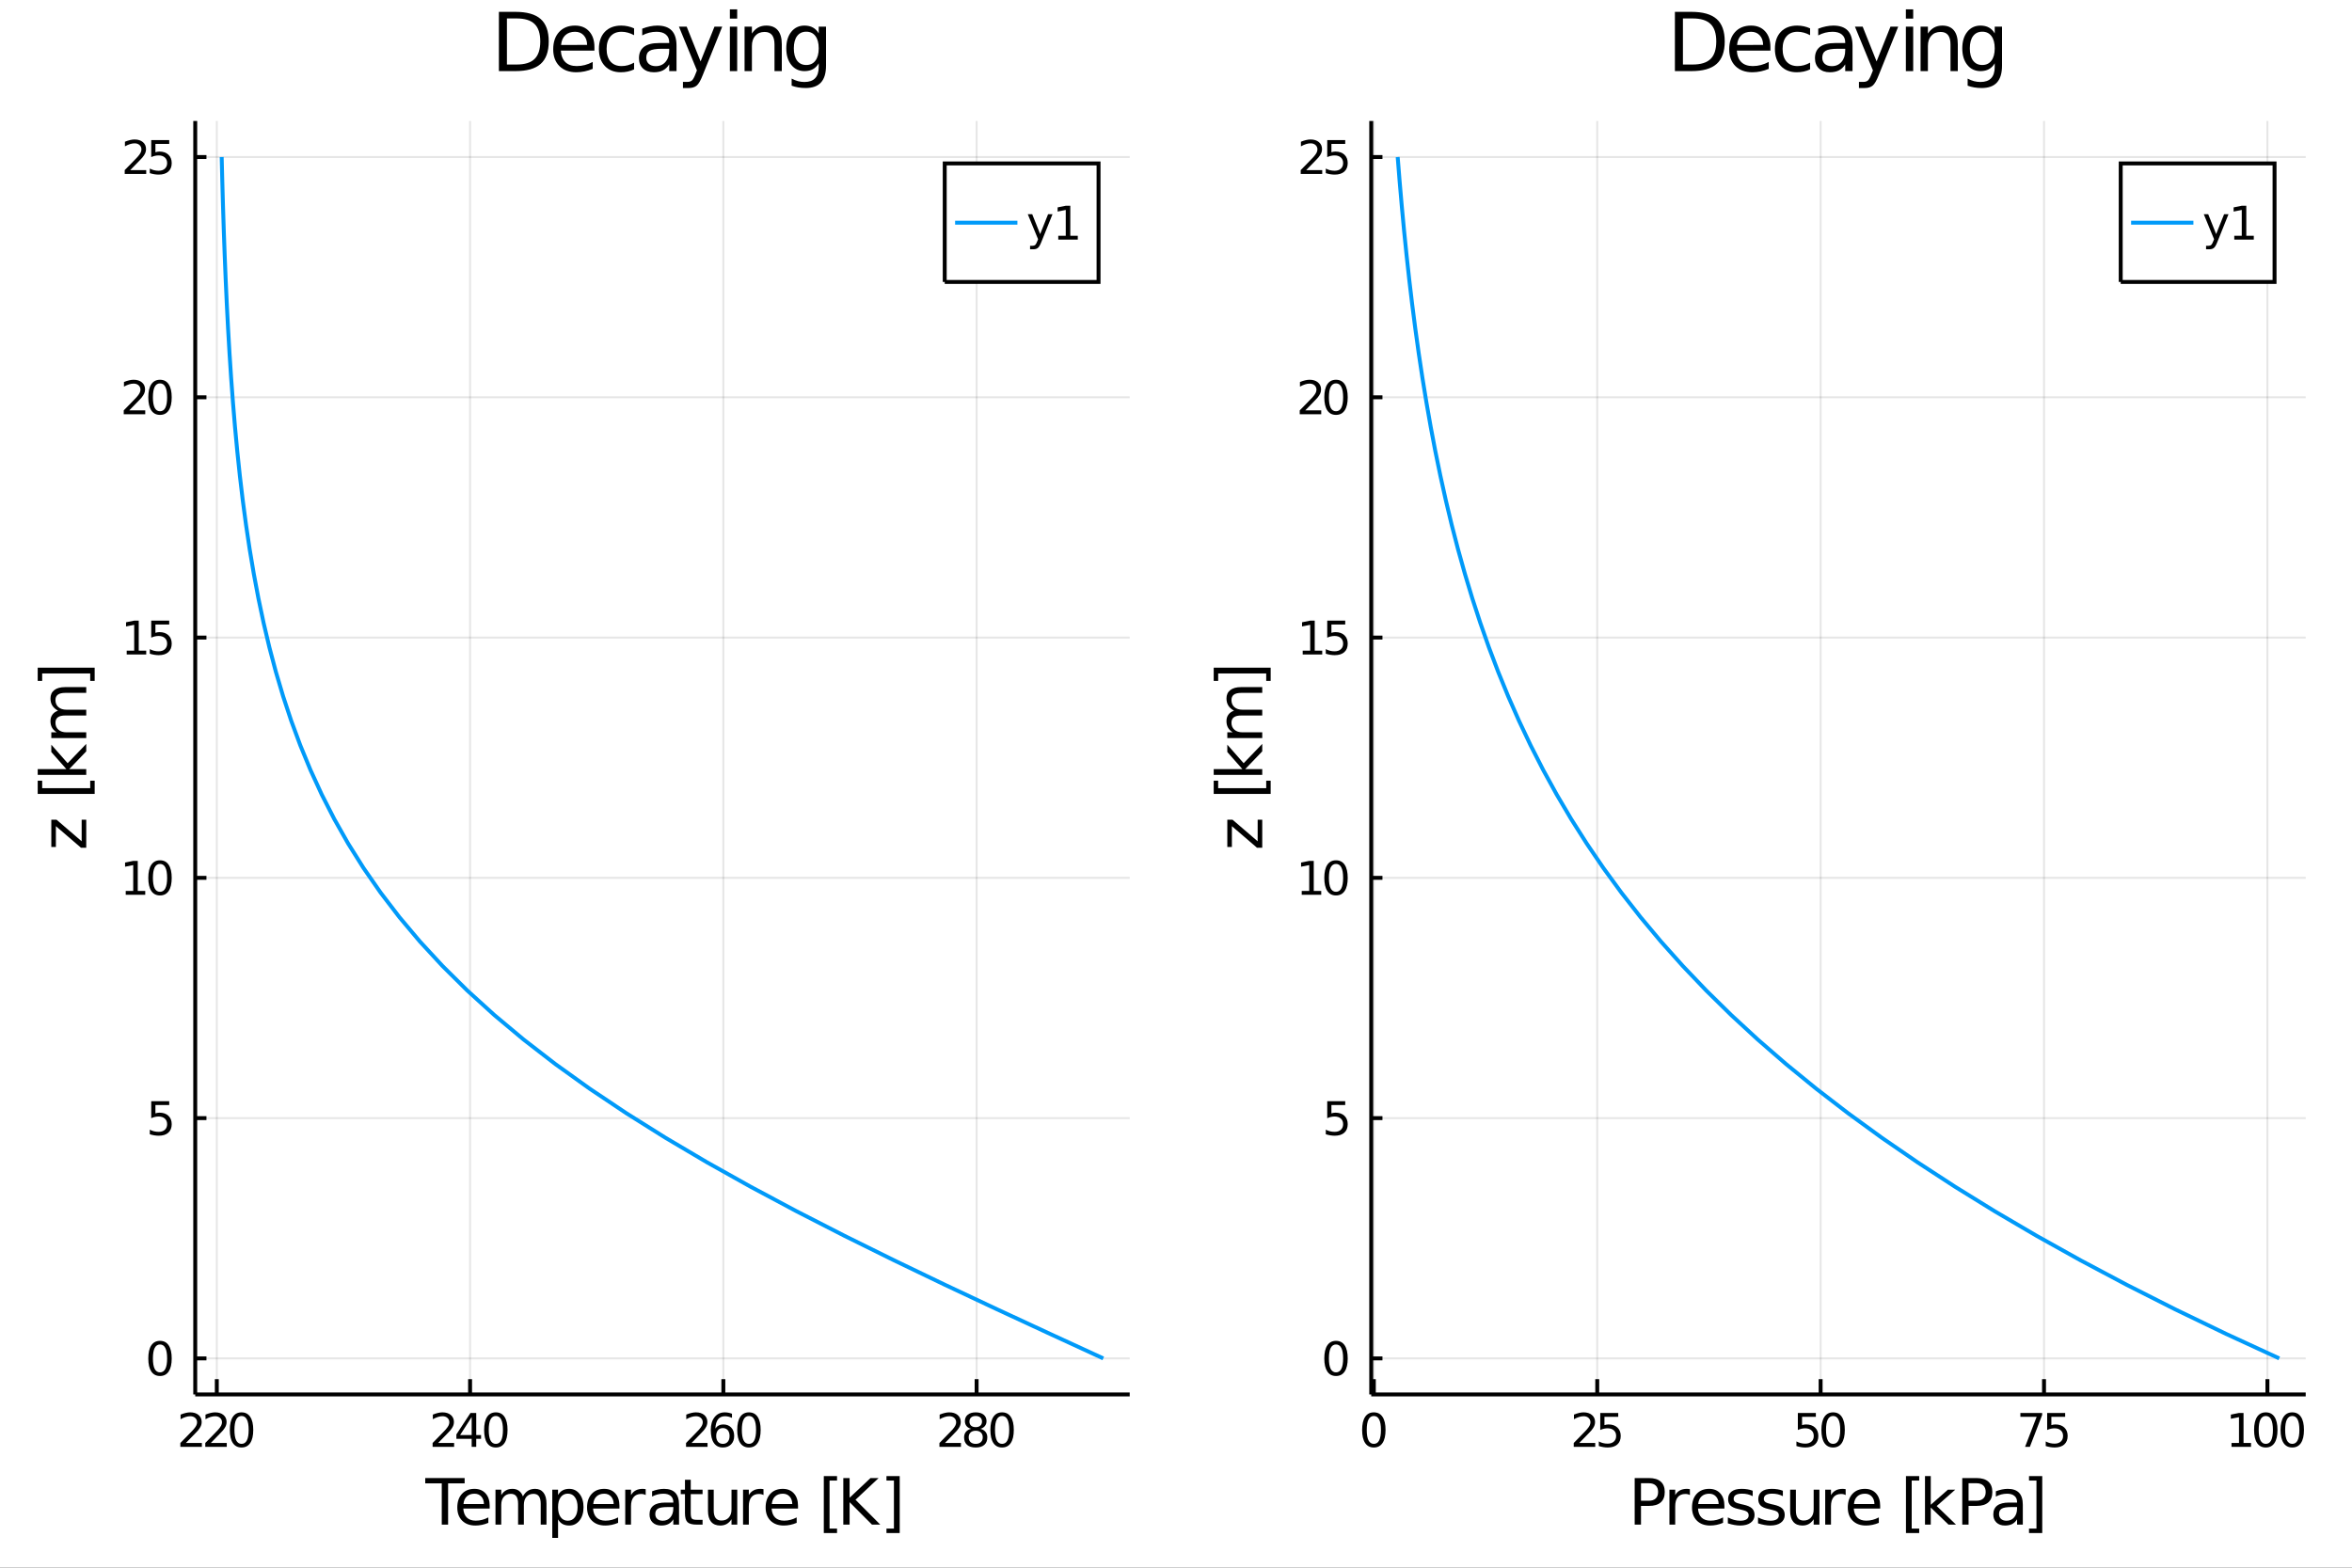 <?xml version="1.0" encoding="utf-8"?>
<svg xmlns="http://www.w3.org/2000/svg" xmlns:xlink="http://www.w3.org/1999/xlink" width="600" height="400" viewBox="0 0 2400 1600">
<rect x="0" y="0" width="2400" height="1600" fill="#333333" stroke="none"/>
<defs>
  <clipPath id="clip120">
    <rect x="0" y="0" width="2400" height="1600"/>
  </clipPath>
</defs>
<path clip-path="url(#clip120)" d="
M0 1600 L2400 1600 L2400 0 L0 0  Z
  " fill="#ffffff" fill-rule="evenodd" fill-opacity="1"/>
<defs>
  <clipPath id="clip121">
    <rect x="480" y="0" width="1681" height="1600"/>
  </clipPath>
</defs>
<path clip-path="url(#clip120)" d="
M199.218 1423.18 L1152.76 1423.18 L1152.76 123.472 L199.218 123.472  Z
  " fill="#ffffff" fill-rule="evenodd" fill-opacity="1"/>
<defs>
  <clipPath id="clip122">
    <rect x="199" y="123" width="955" height="1301"/>
  </clipPath>
</defs>
<polyline clip-path="url(#clip122)" style="stroke:#000000; stroke-width:2; stroke-opacity:0.1; fill:none" points="
  221.229,1423.18 221.229,123.472 
  "/>
<polyline clip-path="url(#clip122)" style="stroke:#000000; stroke-width:2; stroke-opacity:0.1; fill:none" points="
  479.669,1423.18 479.669,123.472 
  "/>
<polyline clip-path="url(#clip122)" style="stroke:#000000; stroke-width:2; stroke-opacity:0.1; fill:none" points="
  738.109,1423.18 738.109,123.472 
  "/>
<polyline clip-path="url(#clip122)" style="stroke:#000000; stroke-width:2; stroke-opacity:0.1; fill:none" points="
  996.549,1423.18 996.549,123.472 
  "/>
<polyline clip-path="url(#clip122)" style="stroke:#000000; stroke-width:2; stroke-opacity:0.1; fill:none" points="
  199.218,1386.4 1152.76,1386.4 
  "/>
<polyline clip-path="url(#clip122)" style="stroke:#000000; stroke-width:2; stroke-opacity:0.1; fill:none" points="
  199.218,1141.17 1152.76,1141.17 
  "/>
<polyline clip-path="url(#clip122)" style="stroke:#000000; stroke-width:2; stroke-opacity:0.1; fill:none" points="
  199.218,895.94 1152.76,895.94 
  "/>
<polyline clip-path="url(#clip122)" style="stroke:#000000; stroke-width:2; stroke-opacity:0.1; fill:none" points="
  199.218,650.712 1152.76,650.712 
  "/>
<polyline clip-path="url(#clip122)" style="stroke:#000000; stroke-width:2; stroke-opacity:0.1; fill:none" points="
  199.218,405.484 1152.76,405.484 
  "/>
<polyline clip-path="url(#clip122)" style="stroke:#000000; stroke-width:2; stroke-opacity:0.1; fill:none" points="
  199.218,160.256 1152.76,160.256 
  "/>
<polyline clip-path="url(#clip120)" style="stroke:#000000; stroke-width:4; stroke-opacity:1; fill:none" points="
  199.218,1423.18 1152.76,1423.18 
  "/>
<polyline clip-path="url(#clip120)" style="stroke:#000000; stroke-width:4; stroke-opacity:1; fill:none" points="
  199.218,1423.18 199.218,123.472 
  "/>
<polyline clip-path="url(#clip120)" style="stroke:#000000; stroke-width:4; stroke-opacity:1; fill:none" points="
  221.229,1423.18 221.229,1407.58 
  "/>
<polyline clip-path="url(#clip120)" style="stroke:#000000; stroke-width:4; stroke-opacity:1; fill:none" points="
  479.669,1423.18 479.669,1407.58 
  "/>
<polyline clip-path="url(#clip120)" style="stroke:#000000; stroke-width:4; stroke-opacity:1; fill:none" points="
  738.109,1423.18 738.109,1407.58 
  "/>
<polyline clip-path="url(#clip120)" style="stroke:#000000; stroke-width:4; stroke-opacity:1; fill:none" points="
  996.549,1423.18 996.549,1407.58 
  "/>
<polyline clip-path="url(#clip120)" style="stroke:#000000; stroke-width:4; stroke-opacity:1; fill:none" points="
  199.218,1386.4 210.661,1386.4 
  "/>
<polyline clip-path="url(#clip120)" style="stroke:#000000; stroke-width:4; stroke-opacity:1; fill:none" points="
  199.218,1141.17 210.661,1141.17 
  "/>
<polyline clip-path="url(#clip120)" style="stroke:#000000; stroke-width:4; stroke-opacity:1; fill:none" points="
  199.218,895.94 210.661,895.94 
  "/>
<polyline clip-path="url(#clip120)" style="stroke:#000000; stroke-width:4; stroke-opacity:1; fill:none" points="
  199.218,650.712 210.661,650.712 
  "/>
<polyline clip-path="url(#clip120)" style="stroke:#000000; stroke-width:4; stroke-opacity:1; fill:none" points="
  199.218,405.484 210.661,405.484 
  "/>
<polyline clip-path="url(#clip120)" style="stroke:#000000; stroke-width:4; stroke-opacity:1; fill:none" points="
  199.218,160.256 210.661,160.256 
  "/>
<path clip-path="url(#clip120)" d="M 0 0 M189.667 1472.72 L205.986 1472.72 L205.986 1476.65 L184.042 1476.65 L184.042 1472.72 Q186.704 1469.96 191.288 1465.33 Q195.894 1460.68 197.075 1459.34 Q199.32 1456.81 200.199 1455.08 Q201.102 1453.32 201.102 1451.63 Q201.102 1448.87 199.158 1447.14 Q197.237 1445.4 194.135 1445.4 Q191.936 1445.4 189.482 1446.17 Q187.051 1446.93 184.274 1448.48 L184.274 1443.76 Q187.098 1442.62 189.551 1442.05 Q192.005 1441.47 194.042 1441.47 Q199.412 1441.47 202.607 1444.15 Q205.801 1446.84 205.801 1451.33 Q205.801 1453.46 204.991 1455.38 Q204.204 1457.28 202.098 1459.87 Q201.519 1460.54 198.417 1463.76 Q195.315 1466.95 189.667 1472.72 Z" fill="#000000" fill-rule="evenodd" fill-opacity="1" /><path clip-path="url(#clip120)" d="M 0 0 M215.084 1472.72 L231.403 1472.72 L231.403 1476.65 L209.459 1476.65 L209.459 1472.72 Q212.121 1469.96 216.704 1465.33 Q221.31 1460.68 222.491 1459.34 Q224.736 1456.81 225.616 1455.08 Q226.519 1453.32 226.519 1451.63 Q226.519 1448.87 224.574 1447.14 Q222.653 1445.4 219.551 1445.4 Q217.352 1445.4 214.898 1446.17 Q212.468 1446.93 209.69 1448.48 L209.69 1443.76 Q212.514 1442.62 214.968 1442.05 Q217.422 1441.47 219.459 1441.47 Q224.829 1441.47 228.023 1444.15 Q231.218 1446.84 231.218 1451.33 Q231.218 1453.46 230.408 1455.38 Q229.621 1457.28 227.514 1459.87 Q226.935 1460.54 223.834 1463.76 Q220.732 1466.95 215.084 1472.72 Z" fill="#000000" fill-rule="evenodd" fill-opacity="1" /><path clip-path="url(#clip120)" d="M 0 0 M246.472 1445.17 Q242.861 1445.17 241.033 1448.74 Q239.227 1452.28 239.227 1459.41 Q239.227 1466.51 241.033 1470.08 Q242.861 1473.62 246.472 1473.62 Q250.107 1473.62 251.912 1470.08 Q253.741 1466.51 253.741 1459.41 Q253.741 1452.28 251.912 1448.74 Q250.107 1445.17 246.472 1445.17 M246.472 1441.47 Q252.283 1441.47 255.338 1446.07 Q258.417 1450.66 258.417 1459.41 Q258.417 1468.13 255.338 1472.74 Q252.283 1477.32 246.472 1477.32 Q240.662 1477.32 237.584 1472.74 Q234.528 1468.13 234.528 1459.41 Q234.528 1450.66 237.584 1446.07 Q240.662 1441.47 246.472 1441.47 Z" fill="#000000" fill-rule="evenodd" fill-opacity="1" /><path clip-path="url(#clip120)" d="M 0 0 M447.065 1472.72 L463.385 1472.72 L463.385 1476.65 L441.44 1476.65 L441.44 1472.72 Q444.102 1469.96 448.686 1465.33 Q453.292 1460.68 454.473 1459.34 Q456.718 1456.81 457.598 1455.08 Q458.5 1453.32 458.5 1451.63 Q458.5 1448.87 456.556 1447.14 Q454.635 1445.4 451.533 1445.4 Q449.334 1445.4 446.88 1446.17 Q444.45 1446.93 441.672 1448.48 L441.672 1443.76 Q444.496 1442.62 446.95 1442.05 Q449.403 1441.47 451.44 1441.47 Q456.811 1441.47 460.005 1444.15 Q463.2 1446.84 463.2 1451.33 Q463.2 1453.46 462.389 1455.38 Q461.602 1457.28 459.496 1459.87 Q458.917 1460.54 455.815 1463.76 Q452.713 1466.95 447.065 1472.72 Z" fill="#000000" fill-rule="evenodd" fill-opacity="1" /><path clip-path="url(#clip120)" d="M 0 0 M481.301 1446.17 L469.496 1464.61 L481.301 1464.61 L481.301 1446.17 M480.074 1442.09 L485.954 1442.09 L485.954 1464.61 L490.885 1464.61 L490.885 1468.5 L485.954 1468.5 L485.954 1476.65 L481.301 1476.65 L481.301 1468.5 L465.7 1468.5 L465.7 1463.99 L480.074 1442.09 Z" fill="#000000" fill-rule="evenodd" fill-opacity="1" /><path clip-path="url(#clip120)" d="M 0 0 M505.954 1445.17 Q502.343 1445.17 500.514 1448.74 Q498.709 1452.28 498.709 1459.41 Q498.709 1466.51 500.514 1470.08 Q502.343 1473.62 505.954 1473.62 Q509.588 1473.62 511.394 1470.08 Q513.222 1466.51 513.222 1459.41 Q513.222 1452.28 511.394 1448.74 Q509.588 1445.17 505.954 1445.17 M505.954 1441.47 Q511.764 1441.47 514.82 1446.07 Q517.898 1450.66 517.898 1459.41 Q517.898 1468.13 514.82 1472.74 Q511.764 1477.32 505.954 1477.32 Q500.144 1477.32 497.065 1472.74 Q494.01 1468.13 494.01 1459.41 Q494.01 1450.66 497.065 1446.07 Q500.144 1441.47 505.954 1441.47 Z" fill="#000000" fill-rule="evenodd" fill-opacity="1" /><path clip-path="url(#clip120)" d="M 0 0 M705.667 1472.72 L721.987 1472.72 L721.987 1476.65 L700.042 1476.65 L700.042 1472.72 Q702.704 1469.96 707.288 1465.33 Q711.894 1460.68 713.075 1459.34 Q715.32 1456.81 716.2 1455.08 Q717.102 1453.32 717.102 1451.63 Q717.102 1448.87 715.158 1447.14 Q713.237 1445.4 710.135 1445.4 Q707.936 1445.4 705.482 1446.17 Q703.052 1446.93 700.274 1448.48 L700.274 1443.76 Q703.098 1442.62 705.551 1442.05 Q708.005 1441.47 710.042 1441.47 Q715.413 1441.47 718.607 1444.15 Q721.801 1446.84 721.801 1451.33 Q721.801 1453.46 720.991 1455.38 Q720.204 1457.28 718.098 1459.87 Q717.519 1460.54 714.417 1463.76 Q711.315 1466.95 705.667 1472.72 Z" fill="#000000" fill-rule="evenodd" fill-opacity="1" /><path clip-path="url(#clip120)" d="M 0 0 M737.635 1457.51 Q734.487 1457.51 732.635 1459.66 Q730.806 1461.81 730.806 1465.56 Q730.806 1469.29 732.635 1471.47 Q734.487 1473.62 737.635 1473.62 Q740.783 1473.62 742.611 1471.47 Q744.463 1469.29 744.463 1465.56 Q744.463 1461.81 742.611 1459.66 Q740.783 1457.51 737.635 1457.51 M746.917 1442.86 L746.917 1447.11 Q745.158 1446.28 743.352 1445.84 Q741.57 1445.4 739.811 1445.4 Q735.181 1445.4 732.727 1448.53 Q730.297 1451.65 729.95 1457.97 Q731.315 1455.96 733.375 1454.89 Q735.436 1453.8 737.912 1453.8 Q743.121 1453.8 746.13 1456.98 Q749.162 1460.12 749.162 1465.56 Q749.162 1470.89 746.014 1474.11 Q742.866 1477.32 737.635 1477.32 Q731.639 1477.32 728.468 1472.74 Q725.297 1468.13 725.297 1459.41 Q725.297 1451.21 729.186 1446.35 Q733.075 1441.47 739.625 1441.47 Q741.385 1441.47 743.167 1441.81 Q744.973 1442.16 746.917 1442.86 Z" fill="#000000" fill-rule="evenodd" fill-opacity="1" /><path clip-path="url(#clip120)" d="M 0 0 M764.232 1445.17 Q760.621 1445.17 758.792 1448.74 Q756.986 1452.28 756.986 1459.41 Q756.986 1466.51 758.792 1470.08 Q760.621 1473.62 764.232 1473.62 Q767.866 1473.62 769.672 1470.08 Q771.5 1466.51 771.5 1459.41 Q771.5 1452.28 769.672 1448.74 Q767.866 1445.17 764.232 1445.17 M764.232 1441.47 Q770.042 1441.47 773.097 1446.07 Q776.176 1450.66 776.176 1459.41 Q776.176 1468.13 773.097 1472.74 Q770.042 1477.32 764.232 1477.32 Q758.422 1477.32 755.343 1472.74 Q752.287 1468.13 752.287 1459.41 Q752.287 1450.66 755.343 1446.07 Q758.422 1441.47 764.232 1441.47 Z" fill="#000000" fill-rule="evenodd" fill-opacity="1" /><path clip-path="url(#clip120)" d="M 0 0 M964.234 1472.72 L980.554 1472.72 L980.554 1476.65 L958.609 1476.65 L958.609 1472.72 Q961.271 1469.96 965.855 1465.33 Q970.461 1460.68 971.642 1459.34 Q973.887 1456.81 974.767 1455.08 Q975.67 1453.32 975.67 1451.63 Q975.67 1448.87 973.725 1447.14 Q971.804 1445.4 968.702 1445.4 Q966.503 1445.4 964.049 1446.17 Q961.619 1446.93 958.841 1448.48 L958.841 1443.76 Q961.665 1442.62 964.119 1442.05 Q966.572 1441.47 968.609 1441.47 Q973.98 1441.47 977.174 1444.15 Q980.369 1446.84 980.369 1451.33 Q980.369 1453.46 979.558 1455.38 Q978.771 1457.28 976.665 1459.87 Q976.086 1460.54 972.984 1463.76 Q969.883 1466.95 964.234 1472.72 Z" fill="#000000" fill-rule="evenodd" fill-opacity="1" /><path clip-path="url(#clip120)" d="M 0 0 M995.623 1460.24 Q992.29 1460.24 990.369 1462.02 Q988.47 1463.8 988.47 1466.93 Q988.47 1470.05 990.369 1471.84 Q992.29 1473.62 995.623 1473.62 Q998.956 1473.62 1000.88 1471.84 Q1002.8 1470.03 1002.8 1466.93 Q1002.8 1463.8 1000.88 1462.02 Q998.98 1460.24 995.623 1460.24 M990.947 1458.25 Q987.938 1457.51 986.248 1455.45 Q984.582 1453.39 984.582 1450.43 Q984.582 1446.28 987.521 1443.87 Q990.484 1441.47 995.623 1441.47 Q1000.79 1441.47 1003.72 1443.87 Q1006.66 1446.28 1006.66 1450.43 Q1006.66 1453.39 1004.97 1455.45 Q1003.31 1457.51 1000.32 1458.25 Q1003.7 1459.04 1005.58 1461.33 Q1007.47 1463.62 1007.47 1466.93 Q1007.47 1471.95 1004.4 1474.64 Q1001.34 1477.32 995.623 1477.32 Q989.906 1477.32 986.827 1474.64 Q983.771 1471.95 983.771 1466.93 Q983.771 1463.62 985.669 1461.33 Q987.568 1459.04 990.947 1458.25 M989.234 1450.86 Q989.234 1453.55 990.901 1455.05 Q992.591 1456.56 995.623 1456.56 Q998.632 1456.56 1000.32 1455.05 Q1002.04 1453.55 1002.04 1450.86 Q1002.04 1448.18 1000.32 1446.68 Q998.632 1445.17 995.623 1445.17 Q992.591 1445.17 990.901 1446.68 Q989.234 1448.18 989.234 1450.86 Z" fill="#000000" fill-rule="evenodd" fill-opacity="1" /><path clip-path="url(#clip120)" d="M 0 0 M1022.54 1445.17 Q1018.93 1445.17 1017.1 1448.74 Q1015.3 1452.28 1015.3 1459.41 Q1015.3 1466.51 1017.1 1470.08 Q1018.93 1473.62 1022.54 1473.62 Q1026.18 1473.62 1027.98 1470.08 Q1029.81 1466.51 1029.81 1459.41 Q1029.81 1452.28 1027.98 1448.74 Q1026.18 1445.17 1022.54 1445.17 M1022.54 1441.47 Q1028.35 1441.47 1031.41 1446.07 Q1034.49 1450.66 1034.49 1459.41 Q1034.49 1468.13 1031.41 1472.74 Q1028.35 1477.32 1022.54 1477.32 Q1016.73 1477.32 1013.66 1472.74 Q1010.6 1468.13 1010.6 1459.41 Q1010.6 1450.66 1013.66 1446.07 Q1016.73 1441.47 1022.54 1441.47 Z" fill="#000000" fill-rule="evenodd" fill-opacity="1" /><path clip-path="url(#clip120)" d="M 0 0 M163.274 1372.19 Q159.663 1372.19 157.834 1375.76 Q156.029 1379.3 156.029 1386.43 Q156.029 1393.54 157.834 1397.1 Q159.663 1400.64 163.274 1400.64 Q166.908 1400.64 168.714 1397.1 Q170.542 1393.54 170.542 1386.43 Q170.542 1379.3 168.714 1375.76 Q166.908 1372.19 163.274 1372.19 M163.274 1368.49 Q169.084 1368.49 172.14 1373.1 Q175.218 1377.68 175.218 1386.43 Q175.218 1395.16 172.14 1399.76 Q169.084 1404.35 163.274 1404.35 Q157.464 1404.35 154.385 1399.76 Q151.329 1395.16 151.329 1386.43 Q151.329 1377.68 154.385 1373.1 Q157.464 1368.49 163.274 1368.49 Z" fill="#000000" fill-rule="evenodd" fill-opacity="1" /><path clip-path="url(#clip120)" d="M 0 0 M154.316 1123.89 L172.672 1123.89 L172.672 1127.82 L158.598 1127.82 L158.598 1136.3 Q159.616 1135.95 160.635 1135.79 Q161.653 1135.6 162.672 1135.6 Q168.459 1135.6 171.839 1138.77 Q175.218 1141.94 175.218 1147.36 Q175.218 1152.94 171.746 1156.04 Q168.274 1159.12 161.954 1159.12 Q159.778 1159.12 157.51 1158.75 Q155.265 1158.38 152.857 1157.64 L152.857 1152.94 Q154.941 1154.07 157.163 1154.63 Q159.385 1155.18 161.862 1155.18 Q165.866 1155.18 168.204 1153.08 Q170.542 1150.97 170.542 1147.36 Q170.542 1143.75 168.204 1141.64 Q165.866 1139.54 161.862 1139.54 Q159.987 1139.54 158.112 1139.95 Q156.26 1140.37 154.316 1141.25 L154.316 1123.89 Z" fill="#000000" fill-rule="evenodd" fill-opacity="1" /><path clip-path="url(#clip120)" d="M 0 0 M128.297 909.285 L135.936 909.285 L135.936 882.919 L127.626 884.586 L127.626 880.327 L135.89 878.66 L140.566 878.66 L140.566 909.285 L148.204 909.285 L148.204 913.22 L128.297 913.22 L128.297 909.285 Z" fill="#000000" fill-rule="evenodd" fill-opacity="1" /><path clip-path="url(#clip120)" d="M 0 0 M163.274 881.739 Q159.663 881.739 157.834 885.303 Q156.029 888.845 156.029 895.975 Q156.029 903.081 157.834 906.646 Q159.663 910.188 163.274 910.188 Q166.908 910.188 168.714 906.646 Q170.542 903.081 170.542 895.975 Q170.542 888.845 168.714 885.303 Q166.908 881.739 163.274 881.739 M163.274 878.035 Q169.084 878.035 172.14 882.641 Q175.218 887.225 175.218 895.975 Q175.218 904.701 172.14 909.308 Q169.084 913.891 163.274 913.891 Q157.464 913.891 154.385 909.308 Q151.329 904.701 151.329 895.975 Q151.329 887.225 154.385 882.641 Q157.464 878.035 163.274 878.035 Z" fill="#000000" fill-rule="evenodd" fill-opacity="1" /><path clip-path="url(#clip120)" d="M 0 0 M129.293 664.057 L136.931 664.057 L136.931 637.691 L128.621 639.358 L128.621 635.099 L136.885 633.432 L141.561 633.432 L141.561 664.057 L149.2 664.057 L149.2 667.992 L129.293 667.992 L129.293 664.057 Z" fill="#000000" fill-rule="evenodd" fill-opacity="1" /><path clip-path="url(#clip120)" d="M 0 0 M154.316 633.432 L172.672 633.432 L172.672 637.367 L158.598 637.367 L158.598 645.839 Q159.616 645.492 160.635 645.33 Q161.653 645.145 162.672 645.145 Q168.459 645.145 171.839 648.316 Q175.218 651.488 175.218 656.904 Q175.218 662.483 171.746 665.585 Q168.274 668.663 161.954 668.663 Q159.778 668.663 157.51 668.293 Q155.265 667.923 152.857 667.182 L152.857 662.483 Q154.941 663.617 157.163 664.173 Q159.385 664.728 161.862 664.728 Q165.866 664.728 168.204 662.622 Q170.542 660.515 170.542 656.904 Q170.542 653.293 168.204 651.187 Q165.866 649.08 161.862 649.08 Q159.987 649.08 158.112 649.497 Q156.26 649.913 154.316 650.793 L154.316 633.432 Z" fill="#000000" fill-rule="evenodd" fill-opacity="1" /><path clip-path="url(#clip120)" d="M 0 0 M131.885 418.829 L148.204 418.829 L148.204 422.764 L126.26 422.764 L126.26 418.829 Q128.922 416.074 133.505 411.445 Q138.112 406.792 139.292 405.449 Q141.538 402.926 142.417 401.19 Q143.32 399.431 143.32 397.741 Q143.32 394.987 141.376 393.25 Q139.455 391.514 136.353 391.514 Q134.154 391.514 131.7 392.278 Q129.269 393.042 126.492 394.593 L126.492 389.871 Q129.316 388.737 131.769 388.158 Q134.223 387.579 136.26 387.579 Q141.63 387.579 144.825 390.264 Q148.019 392.95 148.019 397.44 Q148.019 399.57 147.209 401.491 Q146.422 403.389 144.316 405.982 Q143.737 406.653 140.635 409.871 Q137.533 413.065 131.885 418.829 Z" fill="#000000" fill-rule="evenodd" fill-opacity="1" /><path clip-path="url(#clip120)" d="M 0 0 M163.274 391.283 Q159.663 391.283 157.834 394.848 Q156.029 398.389 156.029 405.519 Q156.029 412.625 157.834 416.19 Q159.663 419.732 163.274 419.732 Q166.908 419.732 168.714 416.19 Q170.542 412.625 170.542 405.519 Q170.542 398.389 168.714 394.848 Q166.908 391.283 163.274 391.283 M163.274 387.579 Q169.084 387.579 172.14 392.186 Q175.218 396.769 175.218 405.519 Q175.218 414.246 172.14 418.852 Q169.084 423.435 163.274 423.435 Q157.464 423.435 154.385 418.852 Q151.329 414.246 151.329 405.519 Q151.329 396.769 154.385 392.186 Q157.464 387.579 163.274 387.579 Z" fill="#000000" fill-rule="evenodd" fill-opacity="1" /><path clip-path="url(#clip120)" d="M 0 0 M132.88 173.601 L149.2 173.601 L149.2 177.536 L127.256 177.536 L127.256 173.601 Q129.918 170.847 134.501 166.217 Q139.107 161.564 140.288 160.222 Q142.533 157.698 143.413 155.962 Q144.316 154.203 144.316 152.513 Q144.316 149.759 142.371 148.023 Q140.45 146.286 137.348 146.286 Q135.149 146.286 132.695 147.05 Q130.265 147.814 127.487 149.365 L127.487 144.643 Q130.311 143.509 132.765 142.93 Q135.218 142.351 137.255 142.351 Q142.626 142.351 145.82 145.036 Q149.015 147.722 149.015 152.212 Q149.015 154.342 148.204 156.263 Q147.417 158.161 145.311 160.754 Q144.732 161.425 141.63 164.643 Q138.529 167.837 132.88 173.601 Z" fill="#000000" fill-rule="evenodd" fill-opacity="1" /><path clip-path="url(#clip120)" d="M 0 0 M154.316 142.976 L172.672 142.976 L172.672 146.911 L158.598 146.911 L158.598 155.384 Q159.616 155.036 160.635 154.874 Q161.653 154.689 162.672 154.689 Q168.459 154.689 171.839 157.86 Q175.218 161.032 175.218 166.448 Q175.218 172.027 171.746 175.129 Q168.274 178.208 161.954 178.208 Q159.778 178.208 157.51 177.837 Q155.265 177.467 152.857 176.726 L152.857 172.027 Q154.941 173.161 157.163 173.717 Q159.385 174.272 161.862 174.272 Q165.866 174.272 168.204 172.166 Q170.542 170.059 170.542 166.448 Q170.542 162.837 168.204 160.731 Q165.866 158.624 161.862 158.624 Q159.987 158.624 158.112 159.041 Q156.26 159.458 154.316 160.337 L154.316 142.976 Z" fill="#000000" fill-rule="evenodd" fill-opacity="1" /><path clip-path="url(#clip120)" d="M 0 0 M517.273 18.82 L517.273 65.852 L527.157 65.852 Q539.674 65.852 545.467 60.18 Q551.3 54.509 551.3 42.275 Q551.3 30.122 545.467 24.492 Q539.674 18.82 527.157 18.82 L517.273 18.82 M509.09 12.096 L525.901 12.096 Q543.482 12.096 551.705 19.428 Q559.929 26.72 559.929 42.275 Q559.929 57.912 551.665 65.244 Q543.401 72.576 525.901 72.576 L509.09 72.576 L509.09 12.096 Z" fill="#000000" fill-rule="evenodd" fill-opacity="1" /><path clip-path="url(#clip120)" d="M 0 0 M606.555 48.028 L606.555 51.673 L572.284 51.673 Q572.77 59.37 576.902 63.421 Q581.074 67.431 588.488 67.431 Q592.781 67.431 596.792 66.378 Q600.843 65.325 604.813 63.218 L604.813 70.267 Q600.802 71.968 596.589 72.86 Q592.376 73.751 588.042 73.751 Q577.186 73.751 570.826 67.431 Q564.506 61.112 564.506 50.337 Q564.506 39.197 570.502 32.675 Q576.537 26.112 586.746 26.112 Q595.901 26.112 601.207 32.026 Q606.555 37.9 606.555 48.028 M599.101 45.84 Q599.02 39.723 595.658 36.077 Q592.336 32.431 586.827 32.431 Q580.588 32.431 576.821 35.956 Q573.094 39.48 572.527 45.88 L599.101 45.84 Z" fill="#000000" fill-rule="evenodd" fill-opacity="1" /><path clip-path="url(#clip120)" d="M 0 0 M647.023 28.948 L647.023 35.915 Q643.863 34.173 640.663 33.323 Q637.503 32.431 634.263 32.431 Q627.012 32.431 623.001 37.05 Q618.991 41.627 618.991 49.931 Q618.991 58.236 623.001 62.854 Q627.012 67.431 634.263 67.431 Q637.503 67.431 640.663 66.581 Q643.863 65.689 647.023 63.948 L647.023 70.834 Q643.904 72.292 640.542 73.022 Q637.22 73.751 633.453 73.751 Q623.204 73.751 617.168 67.31 Q611.132 60.869 611.132 49.931 Q611.132 38.832 617.208 32.472 Q623.325 26.112 633.939 26.112 Q637.382 26.112 640.663 26.841 Q643.944 27.53 647.023 28.948 Z" fill="#000000" fill-rule="evenodd" fill-opacity="1" /><path clip-path="url(#clip120)" d="M 0 0 M675.46 49.769 Q666.427 49.769 662.943 51.835 Q659.459 53.901 659.459 58.884 Q659.459 62.854 662.052 65.203 Q664.685 67.512 669.182 67.512 Q675.379 67.512 679.106 63.137 Q682.874 58.722 682.874 51.43 L682.874 49.769 L675.46 49.769 M690.327 46.691 L690.327 72.576 L682.874 72.576 L682.874 65.689 Q680.322 69.821 676.514 71.806 Q672.706 73.751 667.197 73.751 Q660.229 73.751 656.097 69.862 Q652.006 65.933 652.006 59.37 Q652.006 51.714 657.11 47.825 Q662.255 43.936 672.422 43.936 L682.874 43.936 L682.874 43.207 Q682.874 38.062 679.471 35.267 Q676.109 32.431 669.992 32.431 Q666.103 32.431 662.417 33.363 Q658.73 34.295 655.327 36.158 L655.327 29.272 Q659.419 27.692 663.267 26.922 Q667.116 26.112 670.761 26.112 Q680.605 26.112 685.466 31.216 Q690.327 36.32 690.327 46.691 Z" fill="#000000" fill-rule="evenodd" fill-opacity="1" /><path clip-path="url(#clip120)" d="M 0 0 M717.023 76.789 Q713.863 84.891 710.865 87.362 Q707.868 89.833 702.845 89.833 L696.89 89.833 L696.89 83.594 L701.265 83.594 Q704.343 83.594 706.045 82.136 Q707.746 80.678 709.812 75.25 L711.149 71.847 L692.798 27.206 L700.698 27.206 L714.876 62.692 L729.054 27.206 L736.953 27.206 L717.023 76.789 Z" fill="#000000" fill-rule="evenodd" fill-opacity="1" /><path clip-path="url(#clip120)" d="M 0 0 M744.771 27.206 L752.225 27.206 L752.225 72.576 L744.771 72.576 L744.771 27.206 M744.771 9.544 L752.225 9.544 L752.225 18.983 L744.771 18.983 L744.771 9.544 Z" fill="#000000" fill-rule="evenodd" fill-opacity="1" /><path clip-path="url(#clip120)" d="M 0 0 M797.757 45.192 L797.757 72.576 L790.304 72.576 L790.304 45.435 Q790.304 38.994 787.792 35.794 Q785.28 32.594 780.257 32.594 Q774.221 32.594 770.738 36.442 Q767.254 40.29 767.254 46.934 L767.254 72.576 L759.76 72.576 L759.76 27.206 L767.254 27.206 L767.254 34.254 Q769.928 30.163 773.533 28.138 Q777.179 26.112 781.918 26.112 Q789.736 26.112 793.747 30.973 Q797.757 35.794 797.757 45.192 Z" fill="#000000" fill-rule="evenodd" fill-opacity="1" /><path clip-path="url(#clip120)" d="M 0 0 M835.431 49.364 Q835.431 41.263 832.068 36.806 Q828.747 32.35 822.711 32.35 Q816.715 32.35 813.353 36.806 Q810.031 41.263 810.031 49.364 Q810.031 57.426 813.353 61.882 Q816.715 66.338 822.711 66.338 Q828.747 66.338 832.068 61.882 Q835.431 57.426 835.431 49.364 M842.884 66.945 Q842.884 78.531 837.74 84.162 Q832.595 89.833 821.982 89.833 Q818.052 89.833 814.569 89.225 Q811.085 88.658 807.803 87.443 L807.803 80.192 Q811.085 81.974 814.285 82.825 Q817.485 83.675 820.807 83.675 Q828.139 83.675 831.785 79.827 Q835.431 76.019 835.431 68.282 L835.431 64.596 Q833.122 68.606 829.516 70.591 Q825.911 72.576 820.888 72.576 Q812.543 72.576 807.439 66.216 Q802.335 59.856 802.335 49.364 Q802.335 38.832 807.439 32.472 Q812.543 26.112 820.888 26.112 Q825.911 26.112 829.516 28.097 Q833.122 30.082 835.431 34.092 L835.431 27.206 L842.884 27.206 L842.884 66.945 Z" fill="#000000" fill-rule="evenodd" fill-opacity="1" /><path clip-path="url(#clip120)" d="M 0 0 M433.915 1508.52 L474.115 1508.52 L474.115 1513.93 L457.245 1513.93 L457.245 1556.04 L450.784 1556.04 L450.784 1513.93 L433.915 1513.93 L433.915 1508.52 Z" fill="#000000" fill-rule="evenodd" fill-opacity="1" /><path clip-path="url(#clip120)" d="M 0 0 M499.673 1536.76 L499.673 1539.62 L472.746 1539.62 Q473.128 1545.67 476.374 1548.85 Q479.653 1552 485.477 1552 Q488.851 1552 492.002 1551.17 Q495.185 1550.35 498.304 1548.69 L498.304 1554.23 Q495.153 1555.57 491.843 1556.27 Q488.533 1556.97 485.127 1556.97 Q476.597 1556.97 471.6 1552 Q466.635 1547.04 466.635 1538.57 Q466.635 1529.82 471.346 1524.69 Q476.088 1519.54 484.109 1519.54 Q491.302 1519.54 495.472 1524.18 Q499.673 1528.8 499.673 1536.76 M493.816 1535.04 Q493.753 1530.23 491.111 1527.37 Q488.501 1524.5 484.172 1524.5 Q479.271 1524.5 476.311 1527.27 Q473.383 1530.04 472.937 1535.07 L493.816 1535.04 Z" fill="#000000" fill-rule="evenodd" fill-opacity="1" /><path clip-path="url(#clip120)" d="M 0 0 M533.57 1527.24 Q535.766 1523.29 538.822 1521.41 Q541.878 1519.54 546.015 1519.54 Q551.585 1519.54 554.609 1523.45 Q557.633 1527.33 557.633 1534.53 L557.633 1556.04 L551.744 1556.04 L551.744 1534.72 Q551.744 1529.59 549.93 1527.11 Q548.116 1524.63 544.392 1524.63 Q539.841 1524.63 537.199 1527.65 Q534.557 1530.68 534.557 1535.9 L534.557 1556.04 L528.669 1556.04 L528.669 1534.72 Q528.669 1529.56 526.854 1527.11 Q525.04 1524.63 521.253 1524.63 Q516.765 1524.63 514.123 1527.68 Q511.481 1530.71 511.481 1535.9 L511.481 1556.04 L505.593 1556.04 L505.593 1520.4 L511.481 1520.4 L511.481 1525.93 Q513.486 1522.66 516.287 1521.1 Q519.088 1519.54 522.94 1519.54 Q526.823 1519.54 529.528 1521.51 Q532.265 1523.48 533.57 1527.24 Z" fill="#000000" fill-rule="evenodd" fill-opacity="1" /><path clip-path="url(#clip120)" d="M 0 0 M569.441 1550.7 L569.441 1569.6 L563.553 1569.6 L563.553 1520.4 L569.441 1520.4 L569.441 1525.81 Q571.287 1522.62 574.088 1521.1 Q576.921 1519.54 580.836 1519.54 Q587.329 1519.54 591.371 1524.69 Q595.445 1529.85 595.445 1538.25 Q595.445 1546.65 591.371 1551.81 Q587.329 1556.97 580.836 1556.97 Q576.921 1556.97 574.088 1555.44 Q571.287 1553.88 569.441 1550.7 M589.366 1538.25 Q589.366 1531.79 586.692 1528.13 Q584.05 1524.44 579.403 1524.44 Q574.756 1524.44 572.083 1528.13 Q569.441 1531.79 569.441 1538.25 Q569.441 1544.71 572.083 1548.4 Q574.756 1552.07 579.403 1552.07 Q584.05 1552.07 586.692 1548.4 Q589.366 1544.71 589.366 1538.25 Z" fill="#000000" fill-rule="evenodd" fill-opacity="1" /><path clip-path="url(#clip120)" d="M 0 0 M632.08 1536.76 L632.08 1539.62 L605.153 1539.62 Q605.535 1545.67 608.781 1548.85 Q612.059 1552 617.884 1552 Q621.258 1552 624.409 1551.17 Q627.592 1550.35 630.711 1548.69 L630.711 1554.23 Q627.56 1555.57 624.25 1556.27 Q620.94 1556.97 617.534 1556.97 Q609.004 1556.97 604.007 1552 Q599.042 1547.04 599.042 1538.57 Q599.042 1529.82 603.752 1524.69 Q608.495 1519.54 616.515 1519.54 Q623.709 1519.54 627.878 1524.18 Q632.08 1528.8 632.08 1536.76 M626.223 1535.04 Q626.159 1530.23 623.518 1527.37 Q620.908 1524.5 616.579 1524.5 Q611.678 1524.5 608.717 1527.27 Q605.789 1530.04 605.344 1535.07 L626.223 1535.04 Z" fill="#000000" fill-rule="evenodd" fill-opacity="1" /><path clip-path="url(#clip120)" d="M 0 0 M658.879 1525.87 Q657.893 1525.3 656.715 1525.04 Q655.569 1524.76 654.169 1524.76 Q649.203 1524.76 646.53 1528 Q643.888 1531.22 643.888 1537.27 L643.888 1556.04 L638 1556.04 L638 1520.4 L643.888 1520.4 L643.888 1525.93 Q645.734 1522.69 648.694 1521.13 Q651.654 1519.54 655.887 1519.54 Q656.492 1519.54 657.224 1519.63 Q657.956 1519.7 658.847 1519.85 L658.879 1525.87 Z" fill="#000000" fill-rule="evenodd" fill-opacity="1" /><path clip-path="url(#clip120)" d="M 0 0 M681.223 1538.12 Q674.125 1538.12 671.388 1539.75 Q668.651 1541.37 668.651 1545.29 Q668.651 1548.4 670.688 1550.25 Q672.756 1552.07 676.289 1552.07 Q681.159 1552.07 684.087 1548.63 Q687.047 1545.16 687.047 1539.43 L687.047 1538.12 L681.223 1538.12 M692.904 1535.71 L692.904 1556.04 L687.047 1556.04 L687.047 1550.63 Q685.042 1553.88 682.05 1555.44 Q679.059 1556.97 674.73 1556.97 Q669.255 1556.97 666.009 1553.91 Q662.794 1550.82 662.794 1545.67 Q662.794 1539.65 666.805 1536.6 Q670.847 1533.54 678.836 1533.54 L687.047 1533.54 L687.047 1532.97 Q687.047 1528.93 684.374 1526.73 Q681.732 1524.5 676.926 1524.5 Q673.87 1524.5 670.974 1525.23 Q668.078 1525.97 665.404 1527.43 L665.404 1522.02 Q668.619 1520.78 671.642 1520.17 Q674.666 1519.54 677.531 1519.54 Q685.265 1519.54 689.085 1523.55 Q692.904 1527.56 692.904 1535.71 Z" fill="#000000" fill-rule="evenodd" fill-opacity="1" /><path clip-path="url(#clip120)" d="M 0 0 M704.84 1510.27 L704.84 1520.4 L716.903 1520.4 L716.903 1524.95 L704.84 1524.95 L704.84 1544.3 Q704.84 1548.66 706.017 1549.9 Q707.227 1551.14 710.887 1551.14 L716.903 1551.14 L716.903 1556.04 L710.887 1556.04 Q704.108 1556.04 701.529 1553.53 Q698.951 1550.98 698.951 1544.3 L698.951 1524.95 L694.655 1524.95 L694.655 1520.4 L698.951 1520.4 L698.951 1510.27 L704.84 1510.27 Z" fill="#000000" fill-rule="evenodd" fill-opacity="1" /><path clip-path="url(#clip120)" d="M 0 0 M722.441 1541.98 L722.441 1520.4 L728.297 1520.4 L728.297 1541.75 Q728.297 1546.81 730.271 1549.36 Q732.244 1551.87 736.191 1551.87 Q740.933 1551.87 743.67 1548.85 Q746.44 1545.83 746.44 1540.61 L746.44 1520.4 L752.296 1520.4 L752.296 1556.04 L746.44 1556.04 L746.44 1550.57 Q744.307 1553.82 741.474 1555.41 Q738.673 1556.97 734.949 1556.97 Q728.807 1556.97 725.624 1553.15 Q722.441 1549.33 722.441 1541.98 M737.177 1519.54 L737.177 1519.54 Z" fill="#000000" fill-rule="evenodd" fill-opacity="1" /><path clip-path="url(#clip120)" d="M 0 0 M779.096 1525.87 Q778.109 1525.3 776.931 1525.04 Q775.785 1524.76 774.385 1524.76 Q769.42 1524.76 766.746 1528 Q764.104 1531.22 764.104 1537.27 L764.104 1556.04 L758.216 1556.04 L758.216 1520.4 L764.104 1520.4 L764.104 1525.93 Q765.95 1522.69 768.91 1521.13 Q771.871 1519.54 776.104 1519.54 Q776.708 1519.54 777.441 1519.63 Q778.173 1519.7 779.064 1519.85 L779.096 1525.87 Z" fill="#000000" fill-rule="evenodd" fill-opacity="1" /><path clip-path="url(#clip120)" d="M 0 0 M814.298 1536.76 L814.298 1539.62 L787.371 1539.62 Q787.753 1545.67 790.999 1548.85 Q794.278 1552 800.102 1552 Q803.476 1552 806.627 1551.17 Q809.81 1550.35 812.929 1548.69 L812.929 1554.23 Q809.778 1555.57 806.468 1556.27 Q803.158 1556.97 799.752 1556.97 Q791.222 1556.97 786.225 1552 Q781.26 1547.04 781.26 1538.57 Q781.26 1529.82 785.971 1524.69 Q790.713 1519.54 798.734 1519.54 Q805.927 1519.54 810.097 1524.18 Q814.298 1528.8 814.298 1536.76 M808.442 1535.04 Q808.378 1530.23 805.736 1527.37 Q803.126 1524.5 798.797 1524.5 Q793.896 1524.5 790.936 1527.27 Q788.008 1530.04 787.562 1535.07 L808.442 1535.04 Z" fill="#000000" fill-rule="evenodd" fill-opacity="1" /><path clip-path="url(#clip120)" d="M 0 0 M840.62 1506.52 L854.115 1506.52 L854.115 1511.07 L846.477 1511.07 L846.477 1560.09 L854.115 1560.09 L854.115 1564.64 L840.62 1564.64 L840.62 1506.52 Z" fill="#000000" fill-rule="evenodd" fill-opacity="1" /><path clip-path="url(#clip120)" d="M 0 0 M860.513 1508.52 L866.942 1508.52 L866.942 1528.61 L888.267 1508.52 L896.543 1508.52 L872.958 1530.68 L898.23 1556.04 L889.763 1556.04 L866.942 1533.16 L866.942 1556.04 L860.513 1556.04 L860.513 1508.52 Z" fill="#000000" fill-rule="evenodd" fill-opacity="1" /><path clip-path="url(#clip120)" d="M 0 0 M918.059 1506.52 L918.059 1564.64 L904.564 1564.64 L904.564 1560.09 L912.171 1560.09 L912.171 1511.07 L904.564 1511.07 L904.564 1506.52 L918.059 1506.52 Z" fill="#000000" fill-rule="evenodd" fill-opacity="1" /><path clip-path="url(#clip120)" d="M 0 0 M52.356 864.419 L52.356 836.601 L57.703 836.601 L83.325 858.626 L83.325 836.601 L88.004 836.601 L88.004 865.215 L82.657 865.215 L57.035 843.19 L57.035 864.419 L52.356 864.419 Z" fill="#000000" fill-rule="evenodd" fill-opacity="1" /><path clip-path="url(#clip120)" d="M 0 0 M38.479 810.279 L38.479 796.784 L43.03 796.784 L43.03 804.422 L92.046 804.422 L92.046 796.784 L96.598 796.784 L96.598 810.279 L38.479 810.279 Z" fill="#000000" fill-rule="evenodd" fill-opacity="1" /><path clip-path="url(#clip120)" d="M 0 0 M38.479 790.864 L38.479 784.975 L67.729 784.975 L52.356 767.501 L52.356 760.022 L69.034 778.928 L88.004 759.226 L88.004 766.865 L70.594 784.975 L88.004 784.975 L88.004 790.864 L38.479 790.864 Z" fill="#000000" fill-rule="evenodd" fill-opacity="1" /><path clip-path="url(#clip120)" d="M 0 0 M59.199 725.329 Q55.253 723.132 53.375 720.077 Q51.497 717.021 51.497 712.884 Q51.497 707.314 55.412 704.29 Q59.295 701.266 66.488 701.266 L88.004 701.266 L88.004 707.154 L66.679 707.154 Q61.555 707.154 59.072 708.969 Q56.589 710.783 56.589 714.507 Q56.589 719.058 59.613 721.7 Q62.637 724.342 67.857 724.342 L88.004 724.342 L88.004 730.23 L66.679 730.23 Q61.523 730.23 59.072 732.044 Q56.589 733.859 56.589 737.646 Q56.589 742.134 59.645 744.776 Q62.669 747.418 67.857 747.418 L88.004 747.418 L88.004 753.306 L52.356 753.306 L52.356 747.418 L57.894 747.418 Q54.616 745.412 53.056 742.611 Q51.497 739.811 51.497 735.959 Q51.497 732.076 53.47 729.371 Q55.444 726.634 59.199 725.329 Z" fill="#000000" fill-rule="evenodd" fill-opacity="1" /><path clip-path="url(#clip120)" d="M 0 0 M38.479 681.437 L96.598 681.437 L96.598 694.932 L92.046 694.932 L92.046 687.325 L43.03 687.325 L43.03 694.932 L38.479 694.932 L38.479 681.437 Z" fill="#000000" fill-rule="evenodd" fill-opacity="1" /><polyline clip-path="url(#clip122)" style="stroke:#009af9; stroke-width:4; stroke-opacity:1; fill:none" points="
  1125.77,1386.4 1071.44,1361.37 1017.5,1336.35 964.332,1311.33 912.291,1286.3 861.705,1261.28 812.863,1236.26 766.008,1211.23 721.34,1186.21 679.009,1161.19 
  639.116,1136.16 601.721,1111.14 566.841,1086.12 534.458,1061.09 504.521,1036.07 476.957,1011.05 451.669,986.024 428.548,961 407.474,935.977 388.318,910.954 
  370.951,885.931 355.241,860.907 341.061,835.884 328.285,810.861 316.795,785.838 306.475,760.814 297.221,735.791 288.932,710.768 281.516,685.745 274.887,660.721 
  268.967,635.698 263.684,610.675 258.974,585.652 254.776,560.628 251.037,535.605 247.709,510.582 244.747,485.559 242.113,460.535 239.771,435.512 237.689,410.489 
  235.839,385.466 234.195,360.442 232.735,335.419 231.439,310.396 230.287,285.373 229.266,260.349 228.359,235.326 227.553,210.303 226.839,185.28 226.205,160.256 
  
  "/>
<path clip-path="url(#clip120)" d="
M964.004 287.756 L1120.97 287.756 L1120.97 166.796 L964.004 166.796  Z
  " fill="#ffffff" fill-rule="evenodd" fill-opacity="1"/>
<polyline clip-path="url(#clip120)" style="stroke:#000000; stroke-width:4; stroke-opacity:1; fill:none" points="
  964.004,287.756 1120.97,287.756 1120.97,166.796 964.004,166.796 964.004,287.756 
  "/>
<polyline clip-path="url(#clip120)" style="stroke:#009af9; stroke-width:4; stroke-opacity:1; fill:none" points="
  974.599,227.276 1038.17,227.276 
  "/>
<path clip-path="url(#clip120)" d="M 0 0 M1062.61 246.963 Q1060.8 251.593 1059.09 253.005 Q1057.37 254.417 1054.5 254.417 L1051.1 254.417 L1051.1 250.852 L1053.6 250.852 Q1055.36 250.852 1056.33 250.019 Q1057.3 249.185 1058.49 246.083 L1059.25 244.139 L1048.76 218.63 L1053.28 218.63 L1061.38 238.908 L1069.48 218.63 L1073.99 218.63 L1062.61 246.963 Z" fill="#000000" fill-rule="evenodd" fill-opacity="1" /><path clip-path="url(#clip120)" d="M 0 0 M1079.87 240.621 L1087.51 240.621 L1087.51 214.255 L1079.2 215.922 L1079.2 211.662 L1087.47 209.996 L1092.14 209.996 L1092.14 240.621 L1099.78 240.621 L1099.78 244.556 L1079.87 244.556 L1079.87 240.621 Z" fill="#000000" fill-rule="evenodd" fill-opacity="1" /><path clip-path="url(#clip120)" d="
M1399.22 1423.18 L2352.76 1423.18 L2352.76 123.472 L1399.22 123.472  Z
  " fill="#ffffff" fill-rule="evenodd" fill-opacity="1"/>
<defs>
  <clipPath id="clip123">
    <rect x="1399" y="123" width="955" height="1301"/>
  </clipPath>
</defs>
<polyline clip-path="url(#clip123)" style="stroke:#000000; stroke-width:2; stroke-opacity:0.1; fill:none" points="
  1401.87,1423.18 1401.87,123.472 
  "/>
<polyline clip-path="url(#clip123)" style="stroke:#000000; stroke-width:2; stroke-opacity:0.1; fill:none" points="
  1629.83,1423.18 1629.83,123.472 
  "/>
<polyline clip-path="url(#clip123)" style="stroke:#000000; stroke-width:2; stroke-opacity:0.1; fill:none" points="
  1857.78,1423.18 1857.78,123.472 
  "/>
<polyline clip-path="url(#clip123)" style="stroke:#000000; stroke-width:2; stroke-opacity:0.1; fill:none" points="
  2085.73,1423.18 2085.73,123.472 
  "/>
<polyline clip-path="url(#clip123)" style="stroke:#000000; stroke-width:2; stroke-opacity:0.1; fill:none" points="
  2313.69,1423.18 2313.69,123.472 
  "/>
<polyline clip-path="url(#clip123)" style="stroke:#000000; stroke-width:2; stroke-opacity:0.1; fill:none" points="
  1399.22,1386.4 2352.76,1386.4 
  "/>
<polyline clip-path="url(#clip123)" style="stroke:#000000; stroke-width:2; stroke-opacity:0.1; fill:none" points="
  1399.22,1141.17 2352.76,1141.17 
  "/>
<polyline clip-path="url(#clip123)" style="stroke:#000000; stroke-width:2; stroke-opacity:0.1; fill:none" points="
  1399.22,895.94 2352.76,895.94 
  "/>
<polyline clip-path="url(#clip123)" style="stroke:#000000; stroke-width:2; stroke-opacity:0.1; fill:none" points="
  1399.22,650.712 2352.76,650.712 
  "/>
<polyline clip-path="url(#clip123)" style="stroke:#000000; stroke-width:2; stroke-opacity:0.1; fill:none" points="
  1399.22,405.484 2352.76,405.484 
  "/>
<polyline clip-path="url(#clip123)" style="stroke:#000000; stroke-width:2; stroke-opacity:0.1; fill:none" points="
  1399.22,160.256 2352.76,160.256 
  "/>
<polyline clip-path="url(#clip120)" style="stroke:#000000; stroke-width:4; stroke-opacity:1; fill:none" points="
  1399.22,1423.18 2352.76,1423.18 
  "/>
<polyline clip-path="url(#clip120)" style="stroke:#000000; stroke-width:4; stroke-opacity:1; fill:none" points="
  1399.22,1423.18 1399.22,123.472 
  "/>
<polyline clip-path="url(#clip120)" style="stroke:#000000; stroke-width:4; stroke-opacity:1; fill:none" points="
  1401.87,1423.18 1401.87,1407.58 
  "/>
<polyline clip-path="url(#clip120)" style="stroke:#000000; stroke-width:4; stroke-opacity:1; fill:none" points="
  1629.83,1423.18 1629.83,1407.58 
  "/>
<polyline clip-path="url(#clip120)" style="stroke:#000000; stroke-width:4; stroke-opacity:1; fill:none" points="
  1857.78,1423.18 1857.78,1407.58 
  "/>
<polyline clip-path="url(#clip120)" style="stroke:#000000; stroke-width:4; stroke-opacity:1; fill:none" points="
  2085.73,1423.18 2085.73,1407.58 
  "/>
<polyline clip-path="url(#clip120)" style="stroke:#000000; stroke-width:4; stroke-opacity:1; fill:none" points="
  2313.69,1423.18 2313.69,1407.58 
  "/>
<polyline clip-path="url(#clip120)" style="stroke:#000000; stroke-width:4; stroke-opacity:1; fill:none" points="
  1399.22,1386.4 1410.66,1386.4 
  "/>
<polyline clip-path="url(#clip120)" style="stroke:#000000; stroke-width:4; stroke-opacity:1; fill:none" points="
  1399.22,1141.17 1410.66,1141.17 
  "/>
<polyline clip-path="url(#clip120)" style="stroke:#000000; stroke-width:4; stroke-opacity:1; fill:none" points="
  1399.22,895.94 1410.66,895.94 
  "/>
<polyline clip-path="url(#clip120)" style="stroke:#000000; stroke-width:4; stroke-opacity:1; fill:none" points="
  1399.22,650.712 1410.66,650.712 
  "/>
<polyline clip-path="url(#clip120)" style="stroke:#000000; stroke-width:4; stroke-opacity:1; fill:none" points="
  1399.22,405.484 1410.66,405.484 
  "/>
<polyline clip-path="url(#clip120)" style="stroke:#000000; stroke-width:4; stroke-opacity:1; fill:none" points="
  1399.22,160.256 1410.66,160.256 
  "/>
<path clip-path="url(#clip120)" d="M 0 0 M1401.87 1445.17 Q1398.26 1445.17 1396.44 1448.74 Q1394.63 1452.28 1394.63 1459.41 Q1394.63 1466.51 1396.44 1470.08 Q1398.26 1473.62 1401.87 1473.62 Q1405.51 1473.62 1407.31 1470.08 Q1409.14 1466.51 1409.14 1459.41 Q1409.14 1452.28 1407.31 1448.74 Q1405.51 1445.17 1401.87 1445.17 M1401.87 1441.47 Q1407.69 1441.47 1410.74 1446.07 Q1413.82 1450.66 1413.82 1459.41 Q1413.82 1468.13 1410.74 1472.74 Q1407.69 1477.32 1401.87 1477.32 Q1396.06 1477.32 1392.99 1472.74 Q1389.93 1468.13 1389.93 1459.41 Q1389.93 1450.66 1392.99 1446.07 Q1396.06 1441.47 1401.87 1441.47 Z" fill="#000000" fill-rule="evenodd" fill-opacity="1" /><path clip-path="url(#clip120)" d="M 0 0 M1611.47 1472.72 L1627.79 1472.72 L1627.79 1476.65 L1605.85 1476.65 L1605.85 1472.72 Q1608.51 1469.96 1613.09 1465.33 Q1617.7 1460.68 1618.88 1459.34 Q1621.12 1456.81 1622 1455.08 Q1622.91 1453.32 1622.91 1451.63 Q1622.91 1448.87 1620.96 1447.14 Q1619.04 1445.4 1615.94 1445.4 Q1613.74 1445.4 1611.29 1446.17 Q1608.86 1446.93 1606.08 1448.48 L1606.08 1443.76 Q1608.9 1442.62 1611.36 1442.05 Q1613.81 1441.47 1615.85 1441.47 Q1621.22 1441.47 1624.41 1444.15 Q1627.61 1446.84 1627.61 1451.33 Q1627.61 1453.46 1626.8 1455.38 Q1626.01 1457.28 1623.9 1459.87 Q1623.32 1460.54 1620.22 1463.76 Q1617.12 1466.95 1611.47 1472.72 Z" fill="#000000" fill-rule="evenodd" fill-opacity="1" /><path clip-path="url(#clip120)" d="M 0 0 M1632.91 1442.09 L1651.26 1442.09 L1651.26 1446.03 L1637.19 1446.03 L1637.19 1454.5 Q1638.21 1454.15 1639.23 1453.99 Q1640.24 1453.8 1641.26 1453.8 Q1647.05 1453.8 1650.43 1456.98 Q1653.81 1460.15 1653.81 1465.56 Q1653.81 1471.14 1650.34 1474.24 Q1646.86 1477.32 1640.55 1477.32 Q1638.37 1477.32 1636.1 1476.95 Q1633.86 1476.58 1631.45 1475.84 L1631.45 1471.14 Q1633.53 1472.28 1635.75 1472.83 Q1637.98 1473.39 1640.45 1473.39 Q1644.46 1473.39 1646.8 1471.28 Q1649.13 1469.18 1649.13 1465.56 Q1649.13 1461.95 1646.8 1459.85 Q1644.46 1457.74 1640.45 1457.74 Q1638.58 1457.74 1636.7 1458.16 Q1634.85 1458.57 1632.91 1459.45 L1632.91 1442.09 Z" fill="#000000" fill-rule="evenodd" fill-opacity="1" /><path clip-path="url(#clip120)" d="M 0 0 M1834.55 1442.09 L1852.91 1442.09 L1852.91 1446.03 L1838.83 1446.03 L1838.83 1454.5 Q1839.85 1454.15 1840.87 1453.99 Q1841.89 1453.8 1842.91 1453.8 Q1848.7 1453.8 1852.08 1456.98 Q1855.45 1460.15 1855.45 1465.56 Q1855.45 1471.14 1851.98 1474.24 Q1848.51 1477.32 1842.19 1477.32 Q1840.02 1477.32 1837.75 1476.95 Q1835.5 1476.58 1833.09 1475.84 L1833.09 1471.14 Q1835.18 1472.28 1837.4 1472.83 Q1839.62 1473.39 1842.1 1473.39 Q1846.1 1473.39 1848.44 1471.28 Q1850.78 1469.18 1850.78 1465.56 Q1850.78 1461.95 1848.44 1459.85 Q1846.1 1457.74 1842.1 1457.74 Q1840.22 1457.74 1838.35 1458.16 Q1836.5 1458.57 1834.55 1459.45 L1834.55 1442.09 Z" fill="#000000" fill-rule="evenodd" fill-opacity="1" /><path clip-path="url(#clip120)" d="M 0 0 M1870.52 1445.17 Q1866.91 1445.17 1865.08 1448.74 Q1863.28 1452.28 1863.28 1459.41 Q1863.28 1466.51 1865.08 1470.08 Q1866.91 1473.62 1870.52 1473.62 Q1874.16 1473.62 1875.96 1470.08 Q1877.79 1466.51 1877.79 1459.41 Q1877.79 1452.28 1875.96 1448.74 Q1874.16 1445.17 1870.52 1445.17 M1870.52 1441.47 Q1876.33 1441.47 1879.39 1446.07 Q1882.47 1450.66 1882.47 1459.41 Q1882.47 1468.13 1879.39 1472.74 Q1876.33 1477.32 1870.52 1477.32 Q1864.71 1477.32 1861.64 1472.74 Q1858.58 1468.13 1858.58 1459.41 Q1858.58 1450.66 1861.64 1446.07 Q1864.71 1441.47 1870.52 1441.47 Z" fill="#000000" fill-rule="evenodd" fill-opacity="1" /><path clip-path="url(#clip120)" d="M 0 0 M2061.61 1442.09 L2083.84 1442.09 L2083.84 1444.08 L2071.29 1476.65 L2066.41 1476.65 L2078.21 1446.03 L2061.61 1446.03 L2061.61 1442.09 Z" fill="#000000" fill-rule="evenodd" fill-opacity="1" /><path clip-path="url(#clip120)" d="M 0 0 M2088.95 1442.09 L2107.31 1442.09 L2107.31 1446.03 L2093.23 1446.03 L2093.23 1454.5 Q2094.25 1454.15 2095.27 1453.99 Q2096.29 1453.8 2097.31 1453.8 Q2103.1 1453.8 2106.47 1456.98 Q2109.85 1460.15 2109.85 1465.56 Q2109.85 1471.14 2106.38 1474.24 Q2102.91 1477.32 2096.59 1477.32 Q2094.41 1477.32 2092.15 1476.95 Q2089.9 1476.58 2087.49 1475.84 L2087.49 1471.14 Q2089.58 1472.28 2091.8 1472.83 Q2094.02 1473.39 2096.5 1473.39 Q2100.5 1473.39 2102.84 1471.28 Q2105.18 1469.18 2105.18 1465.56 Q2105.18 1461.95 2102.84 1459.85 Q2100.5 1457.74 2096.5 1457.74 Q2094.62 1457.74 2092.75 1458.16 Q2090.9 1458.57 2088.95 1459.45 L2088.95 1442.09 Z" fill="#000000" fill-rule="evenodd" fill-opacity="1" /><path clip-path="url(#clip120)" d="M 0 0 M2277.06 1472.72 L2284.69 1472.72 L2284.69 1446.35 L2276.38 1448.02 L2276.38 1443.76 L2284.65 1442.09 L2289.32 1442.09 L2289.32 1472.72 L2296.96 1472.72 L2296.96 1476.65 L2277.06 1476.65 L2277.06 1472.72 Z" fill="#000000" fill-rule="evenodd" fill-opacity="1" /><path clip-path="url(#clip120)" d="M 0 0 M2312.03 1445.17 Q2308.42 1445.17 2306.59 1448.74 Q2304.79 1452.28 2304.79 1459.41 Q2304.79 1466.51 2306.59 1470.08 Q2308.42 1473.62 2312.03 1473.62 Q2315.67 1473.62 2317.47 1470.08 Q2319.3 1466.51 2319.3 1459.41 Q2319.3 1452.28 2317.47 1448.74 Q2315.67 1445.17 2312.03 1445.17 M2312.03 1441.47 Q2317.84 1441.47 2320.9 1446.07 Q2323.98 1450.66 2323.98 1459.41 Q2323.98 1468.13 2320.9 1472.74 Q2317.84 1477.32 2312.03 1477.32 Q2306.22 1477.32 2303.14 1472.74 Q2300.09 1468.13 2300.09 1459.41 Q2300.09 1450.66 2303.14 1446.07 Q2306.22 1441.47 2312.03 1441.47 Z" fill="#000000" fill-rule="evenodd" fill-opacity="1" /><path clip-path="url(#clip120)" d="M 0 0 M2339.05 1445.17 Q2335.44 1445.17 2333.61 1448.74 Q2331.8 1452.28 2331.8 1459.41 Q2331.8 1466.51 2333.61 1470.08 Q2335.44 1473.62 2339.05 1473.62 Q2342.68 1473.62 2344.49 1470.08 Q2346.31 1466.51 2346.31 1459.41 Q2346.31 1452.28 2344.49 1448.74 Q2342.68 1445.17 2339.05 1445.17 M2339.05 1441.47 Q2344.86 1441.47 2347.91 1446.07 Q2350.99 1450.66 2350.99 1459.41 Q2350.99 1468.13 2347.91 1472.74 Q2344.86 1477.32 2339.05 1477.32 Q2333.24 1477.32 2330.16 1472.74 Q2327.1 1468.13 2327.1 1459.41 Q2327.1 1450.66 2330.16 1446.07 Q2333.24 1441.47 2339.05 1441.47 Z" fill="#000000" fill-rule="evenodd" fill-opacity="1" /><path clip-path="url(#clip120)" d="M 0 0 M1363.27 1372.19 Q1359.66 1372.19 1357.83 1375.76 Q1356.03 1379.3 1356.03 1386.43 Q1356.03 1393.54 1357.83 1397.1 Q1359.66 1400.64 1363.27 1400.64 Q1366.91 1400.64 1368.71 1397.1 Q1370.54 1393.54 1370.54 1386.43 Q1370.54 1379.3 1368.71 1375.76 Q1366.91 1372.19 1363.27 1372.19 M1363.27 1368.49 Q1369.08 1368.49 1372.14 1373.1 Q1375.22 1377.68 1375.22 1386.43 Q1375.22 1395.16 1372.14 1399.76 Q1369.08 1404.35 1363.27 1404.35 Q1357.46 1404.35 1354.39 1399.76 Q1351.33 1395.16 1351.33 1386.43 Q1351.33 1377.68 1354.39 1373.1 Q1357.46 1368.49 1363.27 1368.49 Z" fill="#000000" fill-rule="evenodd" fill-opacity="1" /><path clip-path="url(#clip120)" d="M 0 0 M1354.32 1123.89 L1372.67 1123.89 L1372.67 1127.82 L1358.6 1127.82 L1358.6 1136.3 Q1359.62 1135.95 1360.63 1135.79 Q1361.65 1135.6 1362.67 1135.6 Q1368.46 1135.6 1371.84 1138.77 Q1375.22 1141.94 1375.22 1147.36 Q1375.22 1152.94 1371.75 1156.04 Q1368.27 1159.12 1361.95 1159.12 Q1359.78 1159.12 1357.51 1158.75 Q1355.26 1158.38 1352.86 1157.64 L1352.86 1152.94 Q1354.94 1154.07 1357.16 1154.63 Q1359.38 1155.18 1361.86 1155.18 Q1365.87 1155.18 1368.2 1153.08 Q1370.54 1150.97 1370.54 1147.36 Q1370.54 1143.75 1368.2 1141.64 Q1365.87 1139.54 1361.86 1139.54 Q1359.99 1139.54 1358.11 1139.95 Q1356.26 1140.37 1354.32 1141.25 L1354.32 1123.89 Z" fill="#000000" fill-rule="evenodd" fill-opacity="1" /><path clip-path="url(#clip120)" d="M 0 0 M1328.3 909.285 L1335.94 909.285 L1335.94 882.919 L1327.63 884.586 L1327.63 880.327 L1335.89 878.66 L1340.57 878.66 L1340.57 909.285 L1348.2 909.285 L1348.2 913.22 L1328.3 913.22 L1328.3 909.285 Z" fill="#000000" fill-rule="evenodd" fill-opacity="1" /><path clip-path="url(#clip120)" d="M 0 0 M1363.27 881.739 Q1359.66 881.739 1357.83 885.303 Q1356.03 888.845 1356.03 895.975 Q1356.03 903.081 1357.83 906.646 Q1359.66 910.188 1363.27 910.188 Q1366.91 910.188 1368.71 906.646 Q1370.54 903.081 1370.54 895.975 Q1370.54 888.845 1368.71 885.303 Q1366.91 881.739 1363.27 881.739 M1363.27 878.035 Q1369.08 878.035 1372.14 882.641 Q1375.22 887.225 1375.22 895.975 Q1375.22 904.701 1372.14 909.308 Q1369.08 913.891 1363.27 913.891 Q1357.46 913.891 1354.39 909.308 Q1351.33 904.701 1351.33 895.975 Q1351.33 887.225 1354.39 882.641 Q1357.46 878.035 1363.27 878.035 Z" fill="#000000" fill-rule="evenodd" fill-opacity="1" /><path clip-path="url(#clip120)" d="M 0 0 M1329.29 664.057 L1336.93 664.057 L1336.93 637.691 L1328.62 639.358 L1328.62 635.099 L1336.89 633.432 L1341.56 633.432 L1341.56 664.057 L1349.2 664.057 L1349.2 667.992 L1329.29 667.992 L1329.29 664.057 Z" fill="#000000" fill-rule="evenodd" fill-opacity="1" /><path clip-path="url(#clip120)" d="M 0 0 M1354.32 633.432 L1372.67 633.432 L1372.67 637.367 L1358.6 637.367 L1358.6 645.839 Q1359.62 645.492 1360.63 645.33 Q1361.65 645.145 1362.67 645.145 Q1368.46 645.145 1371.84 648.316 Q1375.22 651.488 1375.22 656.904 Q1375.22 662.483 1371.75 665.585 Q1368.27 668.663 1361.95 668.663 Q1359.78 668.663 1357.51 668.293 Q1355.26 667.923 1352.86 667.182 L1352.86 662.483 Q1354.94 663.617 1357.16 664.173 Q1359.38 664.728 1361.86 664.728 Q1365.87 664.728 1368.2 662.622 Q1370.54 660.515 1370.54 656.904 Q1370.54 653.293 1368.2 651.187 Q1365.87 649.08 1361.86 649.08 Q1359.99 649.08 1358.11 649.497 Q1356.26 649.913 1354.32 650.793 L1354.32 633.432 Z" fill="#000000" fill-rule="evenodd" fill-opacity="1" /><path clip-path="url(#clip120)" d="M 0 0 M1331.89 418.829 L1348.2 418.829 L1348.2 422.764 L1326.26 422.764 L1326.26 418.829 Q1328.92 416.074 1333.51 411.445 Q1338.11 406.792 1339.29 405.449 Q1341.54 402.926 1342.42 401.19 Q1343.32 399.431 1343.32 397.741 Q1343.32 394.987 1341.38 393.25 Q1339.45 391.514 1336.35 391.514 Q1334.15 391.514 1331.7 392.278 Q1329.27 393.042 1326.49 394.593 L1326.49 389.871 Q1329.32 388.737 1331.77 388.158 Q1334.22 387.579 1336.26 387.579 Q1341.63 387.579 1344.82 390.264 Q1348.02 392.95 1348.02 397.44 Q1348.02 399.57 1347.21 401.491 Q1346.42 403.389 1344.32 405.982 Q1343.74 406.653 1340.64 409.871 Q1337.53 413.065 1331.89 418.829 Z" fill="#000000" fill-rule="evenodd" fill-opacity="1" /><path clip-path="url(#clip120)" d="M 0 0 M1363.27 391.283 Q1359.66 391.283 1357.83 394.848 Q1356.03 398.389 1356.03 405.519 Q1356.03 412.625 1357.83 416.19 Q1359.66 419.732 1363.27 419.732 Q1366.91 419.732 1368.71 416.19 Q1370.54 412.625 1370.54 405.519 Q1370.54 398.389 1368.71 394.848 Q1366.91 391.283 1363.27 391.283 M1363.27 387.579 Q1369.08 387.579 1372.14 392.186 Q1375.22 396.769 1375.22 405.519 Q1375.22 414.246 1372.14 418.852 Q1369.08 423.435 1363.27 423.435 Q1357.46 423.435 1354.39 418.852 Q1351.33 414.246 1351.33 405.519 Q1351.33 396.769 1354.39 392.186 Q1357.46 387.579 1363.27 387.579 Z" fill="#000000" fill-rule="evenodd" fill-opacity="1" /><path clip-path="url(#clip120)" d="M 0 0 M1332.88 173.601 L1349.2 173.601 L1349.2 177.536 L1327.26 177.536 L1327.26 173.601 Q1329.92 170.847 1334.5 166.217 Q1339.11 161.564 1340.29 160.222 Q1342.53 157.698 1343.41 155.962 Q1344.32 154.203 1344.32 152.513 Q1344.32 149.759 1342.37 148.023 Q1340.45 146.286 1337.35 146.286 Q1335.15 146.286 1332.7 147.05 Q1330.26 147.814 1327.49 149.365 L1327.49 144.643 Q1330.31 143.509 1332.76 142.93 Q1335.22 142.351 1337.26 142.351 Q1342.63 142.351 1345.82 145.036 Q1349.01 147.722 1349.01 152.212 Q1349.01 154.342 1348.2 156.263 Q1347.42 158.161 1345.31 160.754 Q1344.73 161.425 1341.63 164.643 Q1338.53 167.837 1332.88 173.601 Z" fill="#000000" fill-rule="evenodd" fill-opacity="1" /><path clip-path="url(#clip120)" d="M 0 0 M1354.32 142.976 L1372.67 142.976 L1372.67 146.911 L1358.6 146.911 L1358.6 155.384 Q1359.62 155.036 1360.63 154.874 Q1361.65 154.689 1362.67 154.689 Q1368.46 154.689 1371.84 157.86 Q1375.22 161.032 1375.22 166.448 Q1375.22 172.027 1371.75 175.129 Q1368.27 178.208 1361.95 178.208 Q1359.78 178.208 1357.51 177.837 Q1355.26 177.467 1352.86 176.726 L1352.86 172.027 Q1354.94 173.161 1357.16 173.717 Q1359.38 174.272 1361.86 174.272 Q1365.87 174.272 1368.2 172.166 Q1370.54 170.059 1370.54 166.448 Q1370.54 162.837 1368.2 160.731 Q1365.87 158.624 1361.86 158.624 Q1359.99 158.624 1358.11 159.041 Q1356.26 159.458 1354.32 160.337 L1354.32 142.976 Z" fill="#000000" fill-rule="evenodd" fill-opacity="1" /><path clip-path="url(#clip120)" d="M 0 0 M1717.27 18.82 L1717.27 65.852 L1727.16 65.852 Q1739.67 65.852 1745.47 60.18 Q1751.3 54.509 1751.3 42.275 Q1751.3 30.122 1745.47 24.492 Q1739.67 18.82 1727.16 18.82 L1717.27 18.82 M1709.09 12.096 L1725.9 12.096 Q1743.48 12.096 1751.71 19.428 Q1759.93 26.72 1759.93 42.275 Q1759.93 57.912 1751.66 65.244 Q1743.4 72.576 1725.9 72.576 L1709.09 72.576 L1709.09 12.096 Z" fill="#000000" fill-rule="evenodd" fill-opacity="1" /><path clip-path="url(#clip120)" d="M 0 0 M1806.55 48.028 L1806.55 51.673 L1772.28 51.673 Q1772.77 59.37 1776.9 63.421 Q1781.07 67.431 1788.49 67.431 Q1792.78 67.431 1796.79 66.378 Q1800.84 65.325 1804.81 63.218 L1804.81 70.267 Q1800.8 71.968 1796.59 72.86 Q1792.38 73.751 1788.04 73.751 Q1777.19 73.751 1770.83 67.431 Q1764.51 61.112 1764.51 50.337 Q1764.51 39.197 1770.5 32.675 Q1776.54 26.112 1786.75 26.112 Q1795.9 26.112 1801.21 32.026 Q1806.55 37.9 1806.55 48.028 M1799.1 45.84 Q1799.02 39.723 1795.66 36.077 Q1792.34 32.431 1786.83 32.431 Q1780.59 32.431 1776.82 35.956 Q1773.09 39.48 1772.53 45.88 L1799.1 45.84 Z" fill="#000000" fill-rule="evenodd" fill-opacity="1" /><path clip-path="url(#clip120)" d="M 0 0 M1847.02 28.948 L1847.02 35.915 Q1843.86 34.173 1840.66 33.323 Q1837.5 32.431 1834.26 32.431 Q1827.01 32.431 1823 37.05 Q1818.99 41.627 1818.99 49.931 Q1818.99 58.236 1823 62.854 Q1827.01 67.431 1834.26 67.431 Q1837.5 67.431 1840.66 66.581 Q1843.86 65.689 1847.02 63.948 L1847.02 70.834 Q1843.9 72.292 1840.54 73.022 Q1837.22 73.751 1833.45 73.751 Q1823.2 73.751 1817.17 67.31 Q1811.13 60.869 1811.13 49.931 Q1811.13 38.832 1817.21 32.472 Q1823.33 26.112 1833.94 26.112 Q1837.38 26.112 1840.66 26.841 Q1843.94 27.53 1847.02 28.948 Z" fill="#000000" fill-rule="evenodd" fill-opacity="1" /><path clip-path="url(#clip120)" d="M 0 0 M1875.46 49.769 Q1866.43 49.769 1862.94 51.835 Q1859.46 53.901 1859.46 58.884 Q1859.46 62.854 1862.05 65.203 Q1864.69 67.512 1869.18 67.512 Q1875.38 67.512 1879.11 63.137 Q1882.87 58.722 1882.87 51.43 L1882.87 49.769 L1875.46 49.769 M1890.33 46.691 L1890.33 72.576 L1882.87 72.576 L1882.87 65.689 Q1880.32 69.821 1876.51 71.806 Q1872.71 73.751 1867.2 73.751 Q1860.23 73.751 1856.1 69.862 Q1852.01 65.933 1852.01 59.37 Q1852.01 51.714 1857.11 47.825 Q1862.25 43.936 1872.42 43.936 L1882.87 43.936 L1882.87 43.207 Q1882.87 38.062 1879.47 35.267 Q1876.11 32.431 1869.99 32.431 Q1866.1 32.431 1862.42 33.363 Q1858.73 34.295 1855.33 36.158 L1855.33 29.272 Q1859.42 27.692 1863.27 26.922 Q1867.12 26.112 1870.76 26.112 Q1880.61 26.112 1885.47 31.216 Q1890.33 36.32 1890.33 46.691 Z" fill="#000000" fill-rule="evenodd" fill-opacity="1" /><path clip-path="url(#clip120)" d="M 0 0 M1917.02 76.789 Q1913.86 84.891 1910.87 87.362 Q1907.87 89.833 1902.84 89.833 L1896.89 89.833 L1896.89 83.594 L1901.26 83.594 Q1904.34 83.594 1906.04 82.136 Q1907.75 80.678 1909.81 75.25 L1911.15 71.847 L1892.8 27.206 L1900.7 27.206 L1914.88 62.692 L1929.05 27.206 L1936.95 27.206 L1917.02 76.789 Z" fill="#000000" fill-rule="evenodd" fill-opacity="1" /><path clip-path="url(#clip120)" d="M 0 0 M1944.77 27.206 L1952.23 27.206 L1952.23 72.576 L1944.77 72.576 L1944.77 27.206 M1944.77 9.544 L1952.23 9.544 L1952.23 18.983 L1944.77 18.983 L1944.77 9.544 Z" fill="#000000" fill-rule="evenodd" fill-opacity="1" /><path clip-path="url(#clip120)" d="M 0 0 M1997.76 45.192 L1997.76 72.576 L1990.3 72.576 L1990.3 45.435 Q1990.3 38.994 1987.79 35.794 Q1985.28 32.594 1980.26 32.594 Q1974.22 32.594 1970.74 36.442 Q1967.25 40.29 1967.25 46.934 L1967.25 72.576 L1959.76 72.576 L1959.76 27.206 L1967.25 27.206 L1967.25 34.254 Q1969.93 30.163 1973.53 28.138 Q1977.18 26.112 1981.92 26.112 Q1989.74 26.112 1993.75 30.973 Q1997.76 35.794 1997.76 45.192 Z" fill="#000000" fill-rule="evenodd" fill-opacity="1" /><path clip-path="url(#clip120)" d="M 0 0 M2035.43 49.364 Q2035.43 41.263 2032.07 36.806 Q2028.75 32.35 2022.71 32.35 Q2016.72 32.35 2013.35 36.806 Q2010.03 41.263 2010.03 49.364 Q2010.03 57.426 2013.35 61.882 Q2016.72 66.338 2022.71 66.338 Q2028.75 66.338 2032.07 61.882 Q2035.43 57.426 2035.43 49.364 M2042.88 66.945 Q2042.88 78.531 2037.74 84.162 Q2032.6 89.833 2021.98 89.833 Q2018.05 89.833 2014.57 89.225 Q2011.08 88.658 2007.8 87.443 L2007.8 80.192 Q2011.08 81.974 2014.28 82.825 Q2017.49 83.675 2020.81 83.675 Q2028.14 83.675 2031.78 79.827 Q2035.43 76.019 2035.43 68.282 L2035.43 64.596 Q2033.12 68.606 2029.52 70.591 Q2025.91 72.576 2020.89 72.576 Q2012.54 72.576 2007.44 66.216 Q2002.33 59.856 2002.33 49.364 Q2002.33 38.832 2007.44 32.472 Q2012.54 26.112 2020.89 26.112 Q2025.91 26.112 2029.52 28.097 Q2033.12 30.082 2035.43 34.092 L2035.43 27.206 L2042.88 27.206 L2042.88 66.945 Z" fill="#000000" fill-rule="evenodd" fill-opacity="1" /><path clip-path="url(#clip120)" d="M 0 0 M1674.48 1513.81 L1674.48 1531.66 L1682.57 1531.66 Q1687.05 1531.66 1689.5 1529.34 Q1691.95 1527.02 1691.95 1522.72 Q1691.95 1518.45 1689.5 1516.13 Q1687.05 1513.81 1682.57 1513.81 L1674.48 1513.81 M1668.05 1508.52 L1682.57 1508.52 Q1690.55 1508.52 1694.63 1512.15 Q1698.73 1515.75 1698.73 1522.72 Q1698.73 1529.75 1694.63 1533.35 Q1690.55 1536.95 1682.57 1536.95 L1674.48 1536.95 L1674.48 1556.04 L1668.05 1556.04 L1668.05 1508.52 Z" fill="#000000" fill-rule="evenodd" fill-opacity="1" /><path clip-path="url(#clip120)" d="M 0 0 M1724.39 1525.87 Q1723.4 1525.3 1722.22 1525.04 Q1721.08 1524.76 1719.68 1524.76 Q1714.71 1524.76 1712.04 1528 Q1709.4 1531.22 1709.4 1537.27 L1709.4 1556.04 L1703.51 1556.04 L1703.51 1520.4 L1709.4 1520.4 L1709.4 1525.93 Q1711.24 1522.69 1714.2 1521.13 Q1717.16 1519.54 1721.4 1519.54 Q1722 1519.54 1722.73 1519.63 Q1723.46 1519.7 1724.36 1519.85 L1724.39 1525.87 Z" fill="#000000" fill-rule="evenodd" fill-opacity="1" /><path clip-path="url(#clip120)" d="M 0 0 M1759.59 1536.76 L1759.59 1539.62 L1732.66 1539.62 Q1733.05 1545.67 1736.29 1548.85 Q1739.57 1552 1745.39 1552 Q1748.77 1552 1751.92 1551.17 Q1755.1 1550.35 1758.22 1548.69 L1758.22 1554.23 Q1755.07 1555.57 1751.76 1556.27 Q1748.45 1556.97 1745.04 1556.97 Q1736.51 1556.97 1731.52 1552 Q1726.55 1547.04 1726.55 1538.57 Q1726.55 1529.82 1731.26 1524.69 Q1736.01 1519.54 1744.03 1519.54 Q1751.22 1519.54 1755.39 1524.18 Q1759.59 1528.8 1759.59 1536.76 M1753.73 1535.04 Q1753.67 1530.23 1751.03 1527.37 Q1748.42 1524.5 1744.09 1524.5 Q1739.19 1524.5 1736.23 1527.27 Q1733.3 1530.04 1732.85 1535.07 L1753.73 1535.04 Z" fill="#000000" fill-rule="evenodd" fill-opacity="1" /><path clip-path="url(#clip120)" d="M 0 0 M1788.46 1521.45 L1788.46 1526.98 Q1785.98 1525.71 1783.3 1525.07 Q1780.63 1524.44 1777.76 1524.44 Q1773.4 1524.44 1771.21 1525.77 Q1769.04 1527.11 1769.04 1529.79 Q1769.04 1531.82 1770.6 1533 Q1772.16 1534.15 1776.87 1535.2 L1778.88 1535.64 Q1785.12 1536.98 1787.73 1539.43 Q1790.37 1541.85 1790.37 1546.21 Q1790.37 1551.17 1786.42 1554.07 Q1782.51 1556.97 1775.63 1556.97 Q1772.77 1556.97 1769.65 1556.39 Q1766.56 1555.85 1763.12 1554.74 L1763.12 1548.69 Q1766.37 1550.38 1769.52 1551.24 Q1772.67 1552.07 1775.76 1552.07 Q1779.9 1552.07 1782.12 1550.66 Q1784.35 1549.23 1784.35 1546.65 Q1784.35 1544.27 1782.73 1542.99 Q1781.14 1541.72 1775.7 1540.54 L1773.66 1540.07 Q1768.22 1538.92 1765.8 1536.56 Q1763.38 1534.18 1763.38 1530.04 Q1763.38 1525.01 1766.94 1522.27 Q1770.51 1519.54 1777.06 1519.54 Q1780.31 1519.54 1783.18 1520.01 Q1786.04 1520.49 1788.46 1521.45 Z" fill="#000000" fill-rule="evenodd" fill-opacity="1" /><path clip-path="url(#clip120)" d="M 0 0 M1819.24 1521.45 L1819.24 1526.98 Q1816.75 1525.71 1814.08 1525.07 Q1811.41 1524.44 1808.54 1524.44 Q1804.18 1524.44 1801.99 1525.77 Q1799.82 1527.11 1799.82 1529.79 Q1799.82 1531.82 1801.38 1533 Q1802.94 1534.15 1807.65 1535.2 L1809.66 1535.64 Q1815.89 1536.98 1818.5 1539.43 Q1821.15 1541.85 1821.15 1546.21 Q1821.15 1551.17 1817.2 1554.07 Q1813.28 1556.97 1806.41 1556.97 Q1803.55 1556.97 1800.43 1556.39 Q1797.34 1555.85 1793.9 1554.74 L1793.9 1548.69 Q1797.15 1550.38 1800.3 1551.24 Q1803.45 1552.07 1806.54 1552.07 Q1810.67 1552.07 1812.9 1550.66 Q1815.13 1549.23 1815.13 1546.65 Q1815.13 1544.27 1813.51 1542.99 Q1811.92 1541.72 1806.47 1540.54 L1804.44 1540.07 Q1798.99 1538.92 1796.57 1536.56 Q1794.16 1534.18 1794.16 1530.04 Q1794.16 1525.01 1797.72 1522.27 Q1801.29 1519.54 1807.84 1519.54 Q1811.09 1519.54 1813.95 1520.01 Q1816.82 1520.49 1819.24 1521.45 Z" fill="#000000" fill-rule="evenodd" fill-opacity="1" /><path clip-path="url(#clip120)" d="M 0 0 M1826.68 1541.98 L1826.68 1520.4 L1832.54 1520.4 L1832.54 1541.75 Q1832.54 1546.81 1834.51 1549.36 Q1836.49 1551.87 1840.43 1551.87 Q1845.18 1551.87 1847.91 1548.85 Q1850.68 1545.83 1850.68 1540.61 L1850.68 1520.4 L1856.54 1520.4 L1856.54 1556.04 L1850.68 1556.04 L1850.68 1550.57 Q1848.55 1553.82 1845.72 1555.41 Q1842.92 1556.97 1839.19 1556.97 Q1833.05 1556.97 1829.87 1553.15 Q1826.68 1549.33 1826.68 1541.98 M1841.42 1519.54 L1841.42 1519.54 Z" fill="#000000" fill-rule="evenodd" fill-opacity="1" /><path clip-path="url(#clip120)" d="M 0 0 M1883.34 1525.87 Q1882.35 1525.3 1881.18 1525.04 Q1880.03 1524.76 1878.63 1524.76 Q1873.66 1524.76 1870.99 1528 Q1868.35 1531.22 1868.35 1537.27 L1868.35 1556.04 L1862.46 1556.04 L1862.46 1520.4 L1868.35 1520.4 L1868.35 1525.93 Q1870.19 1522.69 1873.15 1521.13 Q1876.11 1519.54 1880.35 1519.54 Q1880.95 1519.54 1881.68 1519.63 Q1882.42 1519.7 1883.31 1519.85 L1883.34 1525.87 Z" fill="#000000" fill-rule="evenodd" fill-opacity="1" /><path clip-path="url(#clip120)" d="M 0 0 M1918.54 1536.76 L1918.54 1539.62 L1891.61 1539.62 Q1892 1545.67 1895.24 1548.85 Q1898.52 1552 1904.35 1552 Q1907.72 1552 1910.87 1551.17 Q1914.05 1550.35 1917.17 1548.69 L1917.17 1554.23 Q1914.02 1555.57 1910.71 1556.27 Q1907.4 1556.97 1904 1556.97 Q1895.47 1556.97 1890.47 1552 Q1885.5 1547.04 1885.5 1538.57 Q1885.5 1529.82 1890.21 1524.69 Q1894.96 1519.54 1902.98 1519.54 Q1910.17 1519.54 1914.34 1524.18 Q1918.54 1528.8 1918.54 1536.76 M1912.69 1535.04 Q1912.62 1530.23 1909.98 1527.37 Q1907.37 1524.5 1903.04 1524.5 Q1898.14 1524.5 1895.18 1527.27 Q1892.25 1530.04 1891.81 1535.07 L1912.69 1535.04 Z" fill="#000000" fill-rule="evenodd" fill-opacity="1" /><path clip-path="url(#clip120)" d="M 0 0 M1944.86 1506.52 L1958.36 1506.52 L1958.36 1511.07 L1950.72 1511.07 L1950.72 1560.09 L1958.36 1560.09 L1958.36 1564.64 L1944.86 1564.64 L1944.86 1506.52 Z" fill="#000000" fill-rule="evenodd" fill-opacity="1" /><path clip-path="url(#clip120)" d="M 0 0 M1964.28 1506.52 L1970.17 1506.52 L1970.17 1535.77 L1987.64 1520.4 L1995.12 1520.4 L1976.22 1537.07 L1995.92 1556.04 L1988.28 1556.04 L1970.17 1538.63 L1970.17 1556.04 L1964.28 1556.04 L1964.28 1506.52 Z" fill="#000000" fill-rule="evenodd" fill-opacity="1" /><path clip-path="url(#clip120)" d="M 0 0 M2008.74 1513.81 L2008.74 1531.66 L2016.83 1531.66 Q2021.32 1531.66 2023.77 1529.34 Q2026.22 1527.02 2026.22 1522.72 Q2026.22 1518.45 2023.77 1516.13 Q2021.32 1513.81 2016.83 1513.81 L2008.74 1513.81 M2002.31 1508.52 L2016.83 1508.52 Q2024.82 1508.52 2028.89 1512.15 Q2033 1515.75 2033 1522.72 Q2033 1529.75 2028.89 1533.35 Q2024.82 1536.95 2016.83 1536.95 L2008.74 1536.95 L2008.74 1556.04 L2002.31 1556.04 L2002.31 1508.52 Z" fill="#000000" fill-rule="evenodd" fill-opacity="1" /><path clip-path="url(#clip120)" d="M 0 0 M2052.41 1538.12 Q2045.31 1538.12 2042.58 1539.75 Q2039.84 1541.37 2039.84 1545.29 Q2039.84 1548.4 2041.88 1550.25 Q2043.95 1552.07 2047.48 1552.07 Q2052.35 1552.07 2055.28 1548.63 Q2058.24 1545.16 2058.24 1539.43 L2058.24 1538.12 L2052.41 1538.12 M2064.09 1535.71 L2064.09 1556.04 L2058.24 1556.04 L2058.24 1550.63 Q2056.23 1553.88 2053.24 1555.44 Q2050.25 1556.97 2045.92 1556.97 Q2040.45 1556.97 2037.2 1553.91 Q2033.98 1550.82 2033.98 1545.67 Q2033.98 1539.65 2037.99 1536.6 Q2042.04 1533.54 2050.03 1533.54 L2058.24 1533.54 L2058.24 1532.97 Q2058.24 1528.93 2055.56 1526.73 Q2052.92 1524.5 2048.12 1524.5 Q2045.06 1524.5 2042.16 1525.23 Q2039.27 1525.97 2036.59 1527.43 L2036.59 1522.02 Q2039.81 1520.78 2042.83 1520.17 Q2045.86 1519.54 2048.72 1519.54 Q2056.45 1519.54 2060.27 1523.55 Q2064.09 1527.56 2064.09 1535.71 Z" fill="#000000" fill-rule="evenodd" fill-opacity="1" /><path clip-path="url(#clip120)" d="M 0 0 M2083.92 1506.52 L2083.92 1564.64 L2070.43 1564.64 L2070.43 1560.09 L2078.03 1560.09 L2078.03 1511.07 L2070.43 1511.07 L2070.43 1506.52 L2083.92 1506.52 Z" fill="#000000" fill-rule="evenodd" fill-opacity="1" /><path clip-path="url(#clip120)" d="M 0 0 M1252.36 864.419 L1252.36 836.601 L1257.7 836.601 L1283.33 858.626 L1283.33 836.601 L1288 836.601 L1288 865.215 L1282.66 865.215 L1257.03 843.19 L1257.03 864.419 L1252.36 864.419 Z" fill="#000000" fill-rule="evenodd" fill-opacity="1" /><path clip-path="url(#clip120)" d="M 0 0 M1238.48 810.279 L1238.48 796.784 L1243.03 796.784 L1243.03 804.422 L1292.05 804.422 L1292.05 796.784 L1296.6 796.784 L1296.6 810.279 L1238.48 810.279 Z" fill="#000000" fill-rule="evenodd" fill-opacity="1" /><path clip-path="url(#clip120)" d="M 0 0 M1238.48 790.864 L1238.48 784.975 L1267.73 784.975 L1252.36 767.501 L1252.36 760.022 L1269.03 778.928 L1288 759.226 L1288 766.865 L1270.59 784.975 L1288 784.975 L1288 790.864 L1238.48 790.864 Z" fill="#000000" fill-rule="evenodd" fill-opacity="1" /><path clip-path="url(#clip120)" d="M 0 0 M1259.2 725.329 Q1255.25 723.132 1253.37 720.077 Q1251.5 717.021 1251.5 712.884 Q1251.5 707.314 1255.41 704.29 Q1259.29 701.266 1266.49 701.266 L1288 701.266 L1288 707.154 L1266.68 707.154 Q1261.55 707.154 1259.07 708.969 Q1256.59 710.783 1256.59 714.507 Q1256.59 719.058 1259.61 721.7 Q1262.64 724.342 1267.86 724.342 L1288 724.342 L1288 730.23 L1266.68 730.23 Q1261.52 730.23 1259.07 732.044 Q1256.59 733.859 1256.59 737.646 Q1256.59 742.134 1259.64 744.776 Q1262.67 747.418 1267.86 747.418 L1288 747.418 L1288 753.306 L1252.36 753.306 L1252.36 747.418 L1257.89 747.418 Q1254.62 745.412 1253.06 742.611 Q1251.5 739.811 1251.5 735.959 Q1251.5 732.076 1253.47 729.371 Q1255.44 726.634 1259.2 725.329 Z" fill="#000000" fill-rule="evenodd" fill-opacity="1" /><path clip-path="url(#clip120)" d="M 0 0 M1238.48 681.437 L1296.6 681.437 L1296.6 694.932 L1292.05 694.932 L1292.05 687.325 L1243.03 687.325 L1243.03 694.932 L1238.48 694.932 L1238.48 681.437 Z" fill="#000000" fill-rule="evenodd" fill-opacity="1" /><polyline clip-path="url(#clip123)" style="stroke:#009af9; stroke-width:4; stroke-opacity:1; fill:none" points="
  2325.77,1386.4 2271.46,1361.37 2219.62,1336.35 2170.17,1311.33 2123.04,1286.3 2078.17,1261.28 2035.51,1236.26 1995,1211.23 1956.58,1186.21 1920.2,1161.19 
  1885.79,1136.16 1853.29,1111.14 1822.65,1086.12 1793.79,1061.09 1766.66,1036.07 1741.18,1011.05 1717.28,986.024 1694.9,961 1673.96,935.977 1654.39,910.954 
  1636.12,885.931 1619.09,860.907 1603.21,835.884 1588.44,810.861 1574.69,785.838 1561.91,760.814 1550.04,735.791 1539.01,710.768 1528.78,685.745 1519.29,660.721 
  1510.5,635.698 1502.34,610.675 1494.79,585.652 1487.79,560.628 1481.31,535.605 1475.32,510.582 1469.77,485.559 1464.63,460.535 1459.88,435.512 1455.49,410.489 
  1451.42,385.466 1447.66,360.442 1444.19,335.419 1440.97,310.396 1438,285.373 1435.26,260.349 1432.72,235.326 1430.38,210.303 1428.21,185.28 1426.21,160.256 
  
  "/>
<path clip-path="url(#clip120)" d="
M2164 287.756 L2320.97 287.756 L2320.97 166.796 L2164 166.796  Z
  " fill="#ffffff" fill-rule="evenodd" fill-opacity="1"/>
<polyline clip-path="url(#clip120)" style="stroke:#000000; stroke-width:4; stroke-opacity:1; fill:none" points="
  2164,287.756 2320.97,287.756 2320.97,166.796 2164,166.796 2164,287.756 
  "/>
<polyline clip-path="url(#clip120)" style="stroke:#009af9; stroke-width:4; stroke-opacity:1; fill:none" points="
  2174.6,227.276 2238.17,227.276 
  "/>
<path clip-path="url(#clip120)" d="M 0 0 M2262.61 246.963 Q2260.8 251.593 2259.09 253.005 Q2257.37 254.417 2254.5 254.417 L2251.1 254.417 L2251.1 250.852 L2253.6 250.852 Q2255.36 250.852 2256.33 250.019 Q2257.3 249.185 2258.49 246.083 L2259.25 244.139 L2248.76 218.63 L2253.28 218.63 L2261.38 238.908 L2269.48 218.63 L2273.99 218.63 L2262.61 246.963 Z" fill="#000000" fill-rule="evenodd" fill-opacity="1" /><path clip-path="url(#clip120)" d="M 0 0 M2279.87 240.621 L2287.51 240.621 L2287.51 214.255 L2279.2 215.922 L2279.2 211.662 L2287.47 209.996 L2292.14 209.996 L2292.14 240.621 L2299.78 240.621 L2299.78 244.556 L2279.87 244.556 L2279.87 240.621 Z" fill="#000000" fill-rule="evenodd" fill-opacity="1" /></svg>
